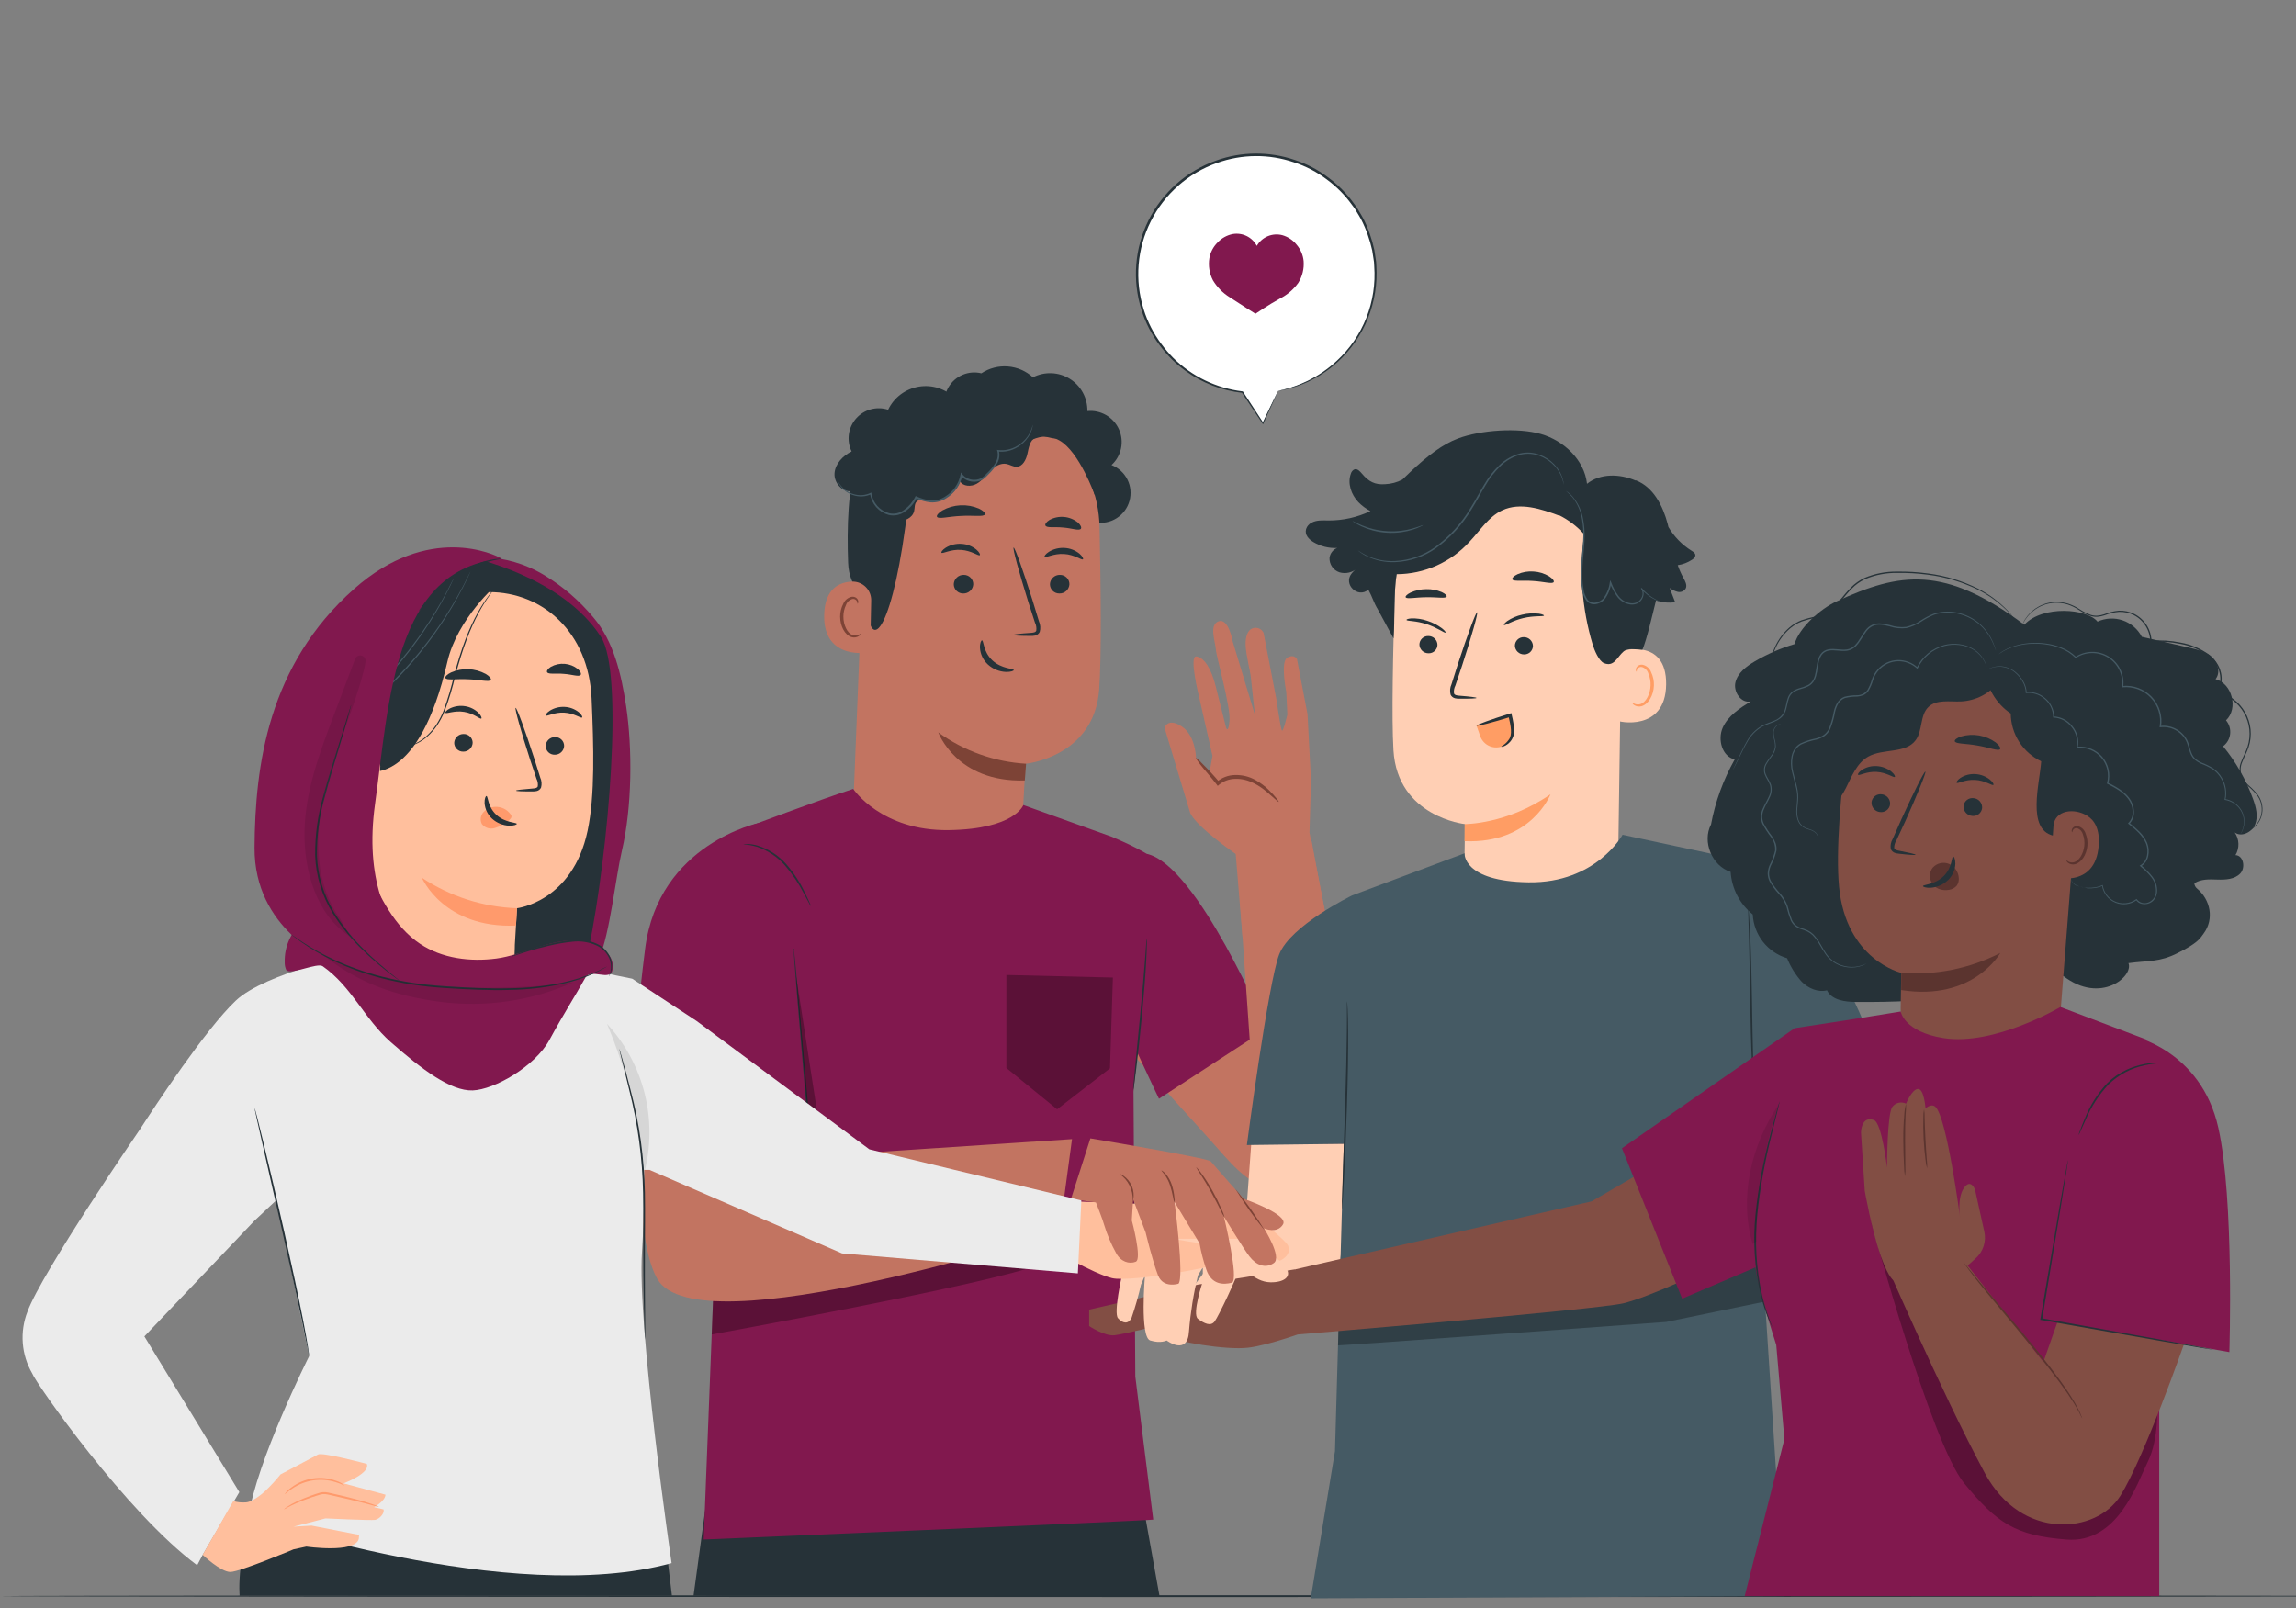 <svg width="504" height="353" viewBox="0 0 504 353" fill="none" xmlns="http://www.w3.org/2000/svg">
<rect x="0" y="0" width="504" height="353" fill="#808080" stroke="none"/>
<g clip-path="url(#clip0_273_4667)">
<path d="M526.856 350.407C526.856 350.517 408.88 350.606 263.382 350.606C117.834 350.606 -0.117 350.517 -0.117 350.407C-0.117 350.297 117.834 350.208 263.382 350.208C408.88 350.208 526.856 350.297 526.856 350.407Z" fill="#263238"/>
<path d="M280.554 85.823C287.06 84.624 292.87 81.016 296.823 75.722C300.775 70.427 302.576 63.838 301.865 57.274C301.154 50.71 297.984 44.657 292.99 40.327C287.996 35.998 281.547 33.711 274.935 33.927C268.324 34.142 262.038 36.844 257.337 41.49C252.637 46.135 249.87 52.382 249.59 58.978C249.31 65.575 251.538 72.033 255.828 77.058C260.118 82.084 266.153 85.306 272.723 86.079L277.233 92.906L280.554 85.823Z" fill="white"/>
<path d="M280.554 85.823C280.554 85.823 280.493 85.996 280.356 86.309C280.207 86.645 280.003 87.103 279.741 87.69C279.181 88.917 278.375 90.683 277.338 92.955L277.251 93.144L277.135 92.97C275.886 91.103 274.352 88.808 272.586 86.168L272.703 86.24C268.192 85.735 263.89 84.07 260.219 81.406C259.162 80.641 258.163 79.798 257.231 78.886C256.269 77.914 255.375 76.876 254.557 75.781C252.795 73.452 251.447 70.838 250.573 68.053C248.51 61.526 249.068 54.455 252.129 48.332C255.191 42.208 260.517 37.511 266.983 35.232C272.555 33.239 278.641 33.199 284.239 35.119C286.894 35.986 289.383 37.295 291.602 38.989C293.752 40.579 295.638 42.495 297.193 44.668L297.773 45.45C297.95 45.721 298.107 46.003 298.274 46.278C298.596 46.834 298.948 47.37 299.237 47.933C299.805 49.048 300.295 50.201 300.704 51.383C301.107 52.529 301.436 53.699 301.689 54.887C301.793 55.475 301.867 56.064 301.956 56.645L302.081 57.514L302.124 58.384C302.374 62.3 301.744 66.221 300.282 69.863C298.819 73.504 296.56 76.774 293.669 79.433C291.698 81.234 289.463 82.724 287.041 83.851C285.513 84.558 283.918 85.111 282.28 85.501C281.716 85.633 281.291 85.718 281.003 85.76C280.855 85.791 280.705 85.813 280.554 85.823C280.692 85.774 280.833 85.736 280.978 85.709C281.269 85.644 281.701 85.539 282.252 85.391C283.868 84.958 285.439 84.376 286.947 83.654C289.328 82.503 291.522 81.003 293.456 79.203C296.301 76.576 298.516 73.343 299.937 69.744C301.357 66.145 301.946 62.272 301.66 58.415L301.614 57.56L301.487 56.707C301.397 56.137 301.323 55.558 301.218 54.981C300.965 53.817 300.638 52.669 300.238 51.546C299.833 50.388 299.349 49.259 298.788 48.167C298.503 47.615 298.155 47.091 297.839 46.546C297.674 46.278 297.52 46.001 297.345 45.736L296.775 44.971C295.245 42.845 293.391 40.971 291.281 39.417C289.105 37.762 286.665 36.485 284.064 35.639C278.581 33.766 272.624 33.809 267.169 35.761C260.837 37.995 255.619 42.593 252.612 48.587C249.605 54.581 249.044 61.505 251.047 67.904C251.895 70.641 253.208 73.212 254.929 75.506C255.728 76.586 256.601 77.611 257.542 78.572C261.651 82.635 266.998 85.219 272.741 85.918L272.816 85.927L272.857 85.99C274.593 88.649 276.102 90.961 277.329 92.842L277.127 92.857C278.218 90.591 279.067 88.828 279.656 87.604C279.937 87.033 280.157 86.588 280.317 86.262C280.385 86.11 280.464 85.963 280.554 85.823Z" fill="#263238"/>
<path d="M286.162 57.309C286.036 55.995 285.508 54.75 284.649 53.745C283.847 52.728 282.745 51.988 281.499 51.629C280.435 51.35 279.309 51.429 278.295 51.853C277.28 52.276 276.434 53.022 275.886 53.974C275.392 53.036 274.612 52.279 273.659 51.812C272.706 51.346 271.629 51.194 270.583 51.38C269.312 51.636 268.154 52.284 267.271 53.233C266.333 54.165 265.705 55.362 265.472 56.662C265.202 58.324 265.476 60.028 266.251 61.522C267.162 63.042 268.424 64.323 269.932 65.256C272.371 66.861 275.586 68.878 275.586 68.878C275.586 68.878 278.454 66.914 281.016 65.512C282.595 64.705 283.957 63.531 284.989 62.09C285.884 60.664 286.295 58.987 286.162 57.309Z" fill="#81184E"/>
<path d="M152.242 350.315L156.531 318.819L248.085 314.461L254.531 350.407L152.242 350.315Z" fill="#263238"/>
<path d="M238.02 219.66L265.487 250.076C270.02 255.096 273.292 259.666 279.809 261.502C284.373 262.789 293.986 263.319 296.413 260.327C299.742 256.223 301.808 249.125 297.146 240.197C294.112 234.386 267.463 210.64 267.463 210.64L238.02 219.66Z" fill="#C27461"/>
<path d="M247.07 224.744C247.226 226.246 254.41 241.2 254.41 241.2L277.99 225.848C277.99 225.848 262.811 189.86 251.726 187.441L247.07 224.744Z" fill="#81184E"/>
<path d="M287.448 182.792L287.781 171.357L287.018 156.792L284.699 144.679C284.699 144.679 284.09 143.49 282.558 144.389C281.026 145.288 282.352 151.897 282.352 151.897L282.59 156.867C282.59 156.867 281.693 160.704 281.405 160.381C281.117 160.058 280.155 153.349 280.155 153.349L277.375 138.94C277.172 138.495 276.808 138.145 276.355 137.96C275.902 137.775 275.395 137.769 274.939 137.945C273.954 138.254 273.311 139.685 273.434 141.821C273.557 143.958 274.49 147.56 274.588 148.774C274.686 149.987 275.487 156.993 275.487 156.993L270.612 140.876C270.612 140.876 269.708 135.633 267.519 136.387C265.33 137.141 266.792 140.903 266.89 142.529C266.989 144.156 270.158 155.127 269.893 158.186C269.627 161.245 269.14 159.716 269.14 159.716C269.14 159.716 267.872 154.667 266.872 150.687C265.872 146.706 264.362 144.401 262.635 144.11C260.907 143.82 263.224 153.044 263.224 153.044L266.152 165.933L265.424 170.036L262.545 166.343C262.545 166.343 262.46 161.505 259.432 159.489C256.354 157.439 255.621 159.739 255.621 159.739L261.268 178.464C262.603 181.524 271.254 187.477 271.254 187.477L272.799 206.253L292.019 205.871L287.448 182.792Z" fill="#C27461"/>
<path d="M280.702 176.034C280.605 176.127 279.697 175.206 278.136 173.884C276.598 172.617 274.166 170.846 271.104 170.984C269.837 171.003 268.613 171.447 267.629 172.245L267.308 172.523L267.029 172.156C265.797 170.534 264.474 169.119 263.688 168.099C262.861 167.083 262.453 166.398 262.544 166.343C263.091 166.771 263.597 167.251 264.052 167.776C265.336 169.035 266.555 170.358 267.705 171.739L267.105 171.65C268.208 170.699 269.611 170.163 271.068 170.137C272.635 170.084 274.186 170.457 275.557 171.216C276.646 171.818 277.649 172.566 278.537 173.438C280.035 174.911 280.775 175.966 280.702 176.034Z" fill="#7D4336"/>
<path d="M275.719 248.167L271.645 189.742L287.919 184.65L299.734 248.167H275.719Z" fill="#C27461"/>
<path d="M240.466 114.682C242.074 114.959 243.728 114.632 245.107 113.762C246.486 112.892 247.493 111.542 247.931 109.974C248.37 108.405 248.21 106.73 247.481 105.273C246.753 103.816 245.508 102.681 243.989 102.088C245.052 101.119 245.782 99.842 246.076 98.436C246.37 97.03 246.213 95.567 245.627 94.255C245.041 92.943 244.056 91.849 242.812 91.128C241.567 90.406 240.127 90.094 238.695 90.236C238.718 88.822 238.373 87.426 237.694 86.185C237.016 84.943 236.026 83.898 234.822 83.153C233.618 82.407 232.241 81.985 230.825 81.929C229.408 81.872 228.002 82.183 226.742 82.832C225.225 81.445 223.287 80.606 221.236 80.446C219.186 80.286 217.14 80.816 215.426 81.95C214.063 81.616 212.628 81.728 211.333 82.269C210.039 82.809 208.952 83.751 208.233 84.954C207.514 86.157 207.202 87.559 207.341 88.953C207.48 90.346 208.064 91.659 209.006 92.697" fill="#263238"/>
<path d="M241.29 151.307C241.805 144.097 241.656 129.164 241.364 115.653C241.212 108.649 238.423 101.959 233.552 96.914C228.681 91.869 222.086 88.84 215.078 88.428L213.634 88.342C198.009 88.334 189.272 101.572 189.696 117.161L187.293 177.196L196.729 185.702C198.738 187.513 201.134 188.843 203.735 189.591C206.336 190.34 209.074 190.486 211.74 190.02C214.406 189.554 216.931 188.487 219.123 186.902C221.314 185.316 223.114 183.252 224.387 180.868L225.115 167.674C225.115 167.674 240.222 166.233 241.29 151.307Z" fill="#C27461"/>
<path d="M225.237 167.66C218.285 167.255 211.596 164.866 205.965 160.778C205.965 160.778 209.942 171.799 224.956 171.333L225.237 167.66Z" fill="#7D4336"/>
<path d="M234.75 128.257C234.723 128.813 234.478 129.337 234.07 129.716C233.661 130.095 233.12 130.3 232.562 130.287C232.289 130.293 232.017 130.244 231.763 130.143C231.51 130.043 231.278 129.892 231.084 129.701C230.889 129.509 230.735 129.281 230.63 129.029C230.525 128.778 230.471 128.508 230.473 128.235C230.5 127.679 230.744 127.155 231.152 126.776C231.56 126.396 232.101 126.19 232.658 126.202C232.932 126.197 233.204 126.246 233.458 126.347C233.712 126.448 233.943 126.598 234.138 126.79C234.333 126.981 234.488 127.209 234.593 127.461C234.698 127.713 234.751 127.984 234.75 128.257Z" fill="#263238"/>
<path d="M237.718 122.776C237.436 123.038 235.888 121.747 233.588 121.618C231.292 121.456 229.534 122.537 229.301 122.242C229.186 122.11 229.486 121.623 230.252 121.133C231.288 120.503 232.493 120.208 233.704 120.289C234.9 120.355 236.045 120.8 236.971 121.558C237.646 122.142 237.856 122.659 237.718 122.776Z" fill="#263238"/>
<path d="M213.641 128.257C213.613 128.813 213.369 129.337 212.961 129.716C212.552 130.095 212.011 130.3 211.453 130.287C211.18 130.293 210.908 130.244 210.654 130.143C210.4 130.042 210.169 129.892 209.974 129.701C209.78 129.509 209.625 129.281 209.52 129.029C209.415 128.777 209.362 128.507 209.363 128.234C209.391 127.678 209.635 127.155 210.043 126.775C210.451 126.396 210.992 126.19 211.55 126.203C211.823 126.197 212.095 126.246 212.349 126.347C212.603 126.448 212.834 126.598 213.029 126.79C213.224 126.981 213.379 127.209 213.484 127.461C213.589 127.713 213.642 127.984 213.641 128.257Z" fill="#263238"/>
<path d="M215.078 121.873C214.796 122.136 213.246 120.845 210.947 120.716C208.652 120.554 206.894 121.635 206.661 121.339C206.546 121.207 206.842 120.721 207.612 120.231C208.648 119.601 209.853 119.306 211.064 119.387C212.26 119.453 213.404 119.898 214.331 120.656C215.004 121.239 215.215 121.756 215.078 121.873Z" fill="#263238"/>
<path d="M222.422 139.388C222.419 139.256 223.863 139.094 226.197 138.935C226.788 138.909 227.351 138.825 227.473 138.431C227.559 137.828 227.458 137.214 227.184 136.67C226.716 135.22 226.224 133.698 225.711 132.105C223.674 125.608 222.238 120.281 222.5 120.201C222.763 120.122 224.627 125.322 226.663 131.819C227.151 133.42 227.617 134.949 228.062 136.407C228.389 137.136 228.449 137.956 228.23 138.725C228.133 138.927 227.991 139.104 227.815 139.242C227.639 139.381 227.433 139.478 227.214 139.525C226.884 139.594 226.546 139.621 226.209 139.605C223.87 139.593 222.423 139.518 222.422 139.388Z" fill="#263238"/>
<path d="M215.563 140.577C215.938 140.577 215.796 143.069 217.828 144.963C219.857 146.863 222.534 146.74 222.533 147.089C222.559 147.247 221.912 147.538 220.787 147.503C219.323 147.437 217.929 146.858 216.851 145.869C215.817 144.917 215.193 143.602 215.112 142.2C215.078 141.153 215.393 140.552 215.563 140.577Z" fill="#263238"/>
<path d="M216.205 112.913C215.941 113.523 213.662 113.093 210.945 113.258C208.224 113.37 206.001 114.03 205.676 113.449C205.533 113.172 205.946 112.607 206.862 112.055C208.08 111.383 209.436 110.998 210.825 110.927C212.215 110.856 213.603 111.102 214.883 111.646C215.85 112.103 216.32 112.623 216.205 112.913Z" fill="#263238"/>
<path d="M237.26 116.083C236.825 116.581 235.273 115.946 233.369 115.809C231.47 115.605 229.829 115.952 229.491 115.385C229.343 115.11 229.628 114.603 230.362 114.151C231.344 113.615 232.464 113.383 233.578 113.483C234.693 113.583 235.753 114.012 236.623 114.714C237.264 115.289 237.454 115.84 237.26 116.083Z" fill="#263238"/>
<path d="M240.329 108.722C240.329 108.722 236.934 99.136 232.543 96.687C227.228 93.722 224.518 99.577 219.39 97.816C214.262 96.054 209.188 93.211 203.622 96.92C197.529 100.98 200.079 104.23 199.327 110.836C196.279 137.62 190.913 144.929 190.262 132.19C190.191 130.795 186.4 129.465 186.175 123.573C185.883 115.933 186.135 106.692 188.153 101.401C189.853 96.941 192.635 93.954 197.494 90.767C205.166 85.736 215.267 86.213 222.081 87.305C228.894 88.397 241.645 97.047 240.329 108.722Z" fill="#263238"/>
<path d="M191.238 131.84C191.252 131.291 191.154 130.744 190.951 130.234C190.747 129.723 190.442 129.259 190.053 128.87C189.665 128.48 189.201 128.173 188.69 127.968C188.18 127.763 187.632 127.663 187.082 127.675C184.275 127.775 181.075 129.174 180.92 134.942C180.643 145.172 190.992 143.339 191.018 143.046C191.035 142.847 191.16 136.122 191.238 131.84Z" fill="#C27461"/>
<path d="M188.894 139.137C188.85 139.103 188.711 139.257 188.406 139.387C187.976 139.557 187.498 139.554 187.07 139.379C185.998 138.953 185.133 137.212 185.133 135.367C185.131 134.489 185.325 133.622 185.702 132.829C185.806 132.512 185.987 132.225 186.227 131.993C186.467 131.761 186.761 131.591 187.082 131.497C187.288 131.448 187.506 131.473 187.696 131.568C187.886 131.662 188.037 131.82 188.122 132.014C188.252 132.304 188.182 132.506 188.235 132.525C188.263 132.552 188.46 132.359 188.389 131.935C188.339 131.68 188.202 131.45 188.003 131.283C187.727 131.063 187.374 130.959 187.023 130.996C186.599 131.068 186.202 131.247 185.868 131.516C185.534 131.784 185.274 132.134 185.114 132.532C184.654 133.406 184.415 134.379 184.418 135.367C184.428 137.43 185.433 139.388 186.904 139.855C187.177 139.942 187.466 139.967 187.75 139.928C188.034 139.889 188.305 139.786 188.544 139.628C188.869 139.384 188.929 139.157 188.894 139.137Z" fill="#7D4336"/>
<path d="M192.606 112.067C193.881 113.05 195.23 114.067 196.822 114.319C198.413 114.571 200.299 113.761 200.662 112.194C200.826 111.49 200.7 110.655 201.201 110.133C201.799 109.511 202.818 109.777 203.67 109.918C205.159 110.123 206.673 109.81 207.958 109.031C209.242 108.253 210.22 107.057 210.725 105.644C211.416 106.822 213.19 106.877 214.382 106.206C215.574 105.535 216.385 104.37 217.344 103.396C218.303 102.421 219.618 101.577 220.96 101.849C221.71 102 222.391 102.492 223.156 102.469C224.507 102.429 225.256 100.897 225.538 99.578C225.82 98.259 226.07 96.716 227.251 96.059C228.345 95.451 229.689 95.919 230.915 96.173C232.141 96.428 233.755 96.232 234.143 95.044C234.216 94.724 234.222 94.392 234.162 94.069C234.102 93.746 233.977 93.438 233.795 93.165C233.036 91.881 231.866 90.891 230.474 90.353C229.081 89.815 227.547 89.761 226.12 90.201C225.717 88.471 224.808 86.9 223.51 85.686C222.212 84.472 220.582 83.669 218.827 83.379C217.071 83.09 215.269 83.326 213.648 84.057C212.028 84.789 210.66 85.985 209.72 87.492C208.691 86.444 207.425 85.659 206.027 85.205C204.63 84.75 203.143 84.639 201.694 84.88C200.244 85.121 198.874 85.709 197.701 86.591C196.527 87.474 195.584 88.627 194.952 89.951C193.718 89.548 192.393 89.516 191.141 89.86C189.889 90.203 188.766 90.906 187.911 91.882C187.057 92.858 186.509 94.062 186.335 95.347C186.162 96.631 186.371 97.938 186.936 99.104C185.034 100.045 183.352 101.776 183.189 103.888C183.026 105.999 184.965 108.226 187.041 107.79C186.574 108.599 186.434 109.554 186.65 110.462C186.866 111.37 187.421 112.161 188.202 112.674C188.983 113.187 189.93 113.383 190.851 113.221C191.772 113.06 192.596 112.553 193.155 111.805" fill="#263238"/>
<path d="M226.709 93.25C226.716 93.313 226.711 93.376 226.695 93.437C226.675 93.558 226.656 93.744 226.598 93.978C226.42 94.662 226.129 95.312 225.739 95.902C225.121 96.837 224.295 97.617 223.327 98.183C222.049 98.956 220.551 99.288 219.065 99.129L219.252 98.913C219.506 99.861 219.372 100.871 218.88 101.72C218.368 102.611 217.728 103.422 216.981 104.129C216.617 104.54 216.21 104.91 215.766 105.233C215.264 105.534 214.695 105.708 214.109 105.739C213.501 105.79 212.888 105.692 212.326 105.453C211.764 105.214 211.27 104.841 210.885 104.367L211.274 104.28C211.07 105.333 210.647 106.332 210.033 107.211C209.418 108.091 208.625 108.833 207.706 109.388C206.692 110.05 205.49 110.366 204.281 110.289C203.147 110.168 202.042 109.857 201.013 109.369L201.293 109.265C200.689 110.47 199.793 111.504 198.685 112.274C198.176 112.662 197.587 112.931 196.96 113.063C196.333 113.194 195.685 113.184 195.063 113.033C194.002 112.739 193.05 112.141 192.325 111.313C191.6 110.486 191.134 109.465 190.983 108.376L191.209 108.497C190.098 109.006 188.844 109.115 187.662 108.806C186.779 108.588 185.961 108.165 185.274 107.57C184.845 107.196 184.483 106.751 184.205 106.255C184.107 106.084 184.03 105.901 183.977 105.711C184.337 106.368 184.815 106.953 185.386 107.438C186.067 107.988 186.865 108.373 187.72 108.564C188.843 108.834 190.026 108.711 191.07 108.216L191.268 108.119L191.295 108.338C191.452 109.354 191.9 110.303 192.586 111.07C193.273 111.837 194.167 112.388 195.161 112.658C195.729 112.79 196.319 112.793 196.888 112.668C197.458 112.542 197.991 112.291 198.451 111.932C199.493 111.197 200.335 110.216 200.903 109.075L200.995 108.891L201.184 108.971C202.17 109.435 203.226 109.732 204.31 109.848C205.428 109.917 206.538 109.622 207.474 109.008C208.341 108.484 209.089 107.786 209.67 106.957C210.251 106.128 210.652 105.188 210.847 104.195L210.939 103.716L211.236 104.109C211.577 104.526 212.014 104.854 212.51 105.064C213.006 105.275 213.546 105.363 214.083 105.319C214.601 105.295 215.105 105.146 215.551 104.883C215.968 104.579 216.351 104.232 216.696 103.848C217.421 103.174 218.046 102.398 218.55 101.546C219.007 100.783 219.141 99.87 218.923 99.007L218.854 98.759L219.11 98.791C220.526 98.958 221.958 98.661 223.191 97.947C224.138 97.416 224.954 96.681 225.58 95.795C226.104 95.02 226.486 94.158 226.709 93.25Z" fill="#455A64"/>
<path d="M248.816 239.643L249.897 228.761L253.655 188.874C251.724 186.844 243.946 183.656 243.946 183.656L224.633 176.728C224.633 176.728 222.783 182.018 208.276 182.233C193.438 182.452 187.29 173.188 187.29 173.188C179.875 175.569 163.687 181.703 163.687 181.703L158.164 233.595L157.884 250.726L154.469 337.97C154.469 337.97 251.694 333.849 253.151 333.599L249.214 302.182L248.816 239.643Z" fill="#81184E"/>
<path opacity="0.3" d="M220.914 214.033V234.451L232.047 243.516L243.652 234.53L244.29 214.6L220.914 214.033Z" fill="black"/>
<path opacity="0.3" d="M156.514 285.696L156.23 292.948C156.23 292.948 217.648 281.838 228.382 277.523C241.627 272.197 248.736 267.679 248.736 267.679L248.958 262.146L156.514 285.696Z" fill="black"/>
<path d="M160.782 186.066C160.782 186.066 146.933 188.272 144.081 205.894C142.241 217.256 136.676 267.3 144.287 280.747C153.093 296.306 232.604 270.205 232.604 270.205L235.32 250.067L174.049 254.112L166.356 211.671L160.782 186.066Z" fill="#C27461"/>
<path d="M138.574 245.246H177.404L166.781 180.61C166.781 180.61 144.524 185.11 141.61 208.315C138.671 231.727 138.574 245.246 138.574 245.246Z" fill="#81184E"/>
<path d="M143.457 245.246C143.514 245.231 143.572 245.224 143.631 245.226C143.769 245.221 143.936 245.214 144.14 245.207L146.103 245.17C147.844 245.155 150.305 245.134 153.341 245.108C159.495 245.092 167.967 245.071 177.404 245.047L177.205 245.263C177.162 244.76 177.115 244.22 177.069 243.676C176.254 233.928 175.516 225.105 174.978 218.678C174.732 215.504 174.532 212.924 174.391 211.099C174.332 210.23 174.285 209.542 174.251 209.037C174.24 208.821 174.232 208.644 174.225 208.499C174.202 208.496 174.181 208.485 174.166 208.468C174.152 208.45 174.144 208.428 174.144 208.405C174.145 208.382 174.154 208.361 174.17 208.344C174.185 208.327 174.207 208.317 174.229 208.315C174.252 208.313 174.275 208.32 174.293 208.334C174.311 208.347 174.324 208.367 174.328 208.39C174.333 208.412 174.329 208.435 174.317 208.455C174.305 208.474 174.287 208.489 174.265 208.496L174.331 209.03C174.383 209.533 174.455 210.218 174.545 211.086C174.717 212.908 174.96 215.485 175.259 218.654C175.827 225.079 176.605 233.898 177.466 243.642C177.513 244.186 177.559 244.726 177.602 245.229L177.621 245.445L177.404 245.444C167.967 245.421 159.495 245.399 153.341 245.383C150.305 245.357 147.844 245.336 146.103 245.321L144.14 245.285L143.631 245.266C143.572 245.268 143.514 245.261 143.457 245.246Z" fill="#263238"/>
<path d="M251.728 205.979C251.769 206.418 251.775 206.859 251.746 207.299C251.738 208.149 251.683 209.376 251.61 210.893C251.451 213.925 251.134 218.108 250.696 222.719C250.261 227.331 249.798 231.499 249.431 234.512C249.247 236.019 249.089 237.237 248.968 238.077C248.927 238.516 248.851 238.951 248.74 239.378C248.731 238.937 248.756 238.496 248.814 238.06C248.9 237.149 249.013 235.942 249.15 234.482C249.451 231.399 249.854 227.259 250.3 222.681C250.736 218.074 251.098 213.899 251.328 210.875C251.435 209.412 251.524 208.204 251.591 207.292C251.602 206.851 251.648 206.412 251.728 205.979Z" fill="#263238"/>
<path d="M178.008 198.939C177.833 198.718 177.687 198.476 177.571 198.219C177.275 197.667 176.915 196.996 176.491 196.205C175.353 193.978 173.954 191.893 172.322 189.996C170.67 188.123 168.558 186.71 166.194 185.896C165.198 185.613 164.179 185.421 163.148 185.324C163.426 185.264 163.71 185.246 163.993 185.27C164.766 185.292 165.533 185.412 166.275 185.626C168.729 186.382 170.925 187.802 172.617 189.728C174.276 191.647 175.664 193.782 176.741 196.076C177.17 196.944 177.494 197.656 177.71 198.151C177.842 198.401 177.942 198.665 178.008 198.939Z" fill="#263238"/>
<path opacity="0.3" d="M172.971 248.167C172.902 247.785 179.687 246.135 179.687 246.135L174.722 214.032L177.405 245.246H172.441L172.971 248.167Z" fill="black"/>
<path d="M274.667 251.071L273.468 267.569L267.977 274.468L254.539 292.265L270.815 293.324C270.815 293.324 289.906 288.588 292.715 282.72C295.525 276.853 295.689 251.071 295.689 251.071H274.667Z" fill="#FFCFB4"/>
<path d="M355.098 196.129L356.015 131.953C356.605 116.683 348.998 103.469 333.687 103.303L332.271 103.37C325.403 103.694 318.908 106.585 314.078 111.471C309.249 116.356 306.44 122.876 306.209 129.735C305.77 142.977 305.456 157.617 305.881 164.69C306.759 179.327 321.545 180.909 321.545 180.909C321.569 181.358 321.527 185.002 321.465 189.371L321.488 196.641L355.098 196.129Z" fill="#FFCFB4"/>
<path d="M321.508 180.908C321.508 180.908 330.784 181.011 340.346 174.365C340.346 174.365 336.195 185.283 321.488 184.658L321.508 180.908Z" fill="#FF9D64"/>
<path d="M330.172 137.224C330.494 137.318 331.974 136.246 334.363 135.692C336.743 135.119 338.692 135.381 338.904 135.161C339.01 135.06 338.646 134.84 337.794 134.715C336.559 134.569 335.308 134.647 334.101 134.944C332.927 135.2 331.813 135.681 330.824 136.361C330.18 136.841 330.016 137.185 330.172 137.224Z" fill="#263238"/>
<path d="M332.535 141.753C332.555 142.269 332.776 142.757 333.15 143.113C333.525 143.469 334.024 143.664 334.542 143.659C334.795 143.666 335.047 143.624 335.283 143.533C335.52 143.442 335.736 143.305 335.918 143.13C336.101 142.955 336.246 142.745 336.346 142.512C336.446 142.28 336.498 142.03 336.5 141.777C336.48 141.262 336.26 140.774 335.886 140.418C335.511 140.062 335.012 139.866 334.495 139.871C334.242 139.863 333.989 139.906 333.753 139.996C333.516 140.087 333.3 140.224 333.118 140.4C332.935 140.575 332.789 140.785 332.689 141.018C332.589 141.25 332.537 141.5 332.535 141.753Z" fill="#263238"/>
<path d="M324.109 153.211C324.114 153.083 322.7 152.908 320.415 152.726C319.836 152.694 319.286 152.605 319.17 152.218C319.093 151.626 319.199 151.026 319.473 150.496C319.949 149.08 320.447 147.594 320.968 146.039C323.037 139.696 324.505 134.492 324.248 134.411C323.991 134.33 322.106 139.405 320.038 145.748C319.542 147.312 319.068 148.805 318.616 150.228C318.287 150.939 318.22 151.742 318.425 152.498C318.518 152.696 318.655 152.871 318.826 153.009C318.997 153.147 319.197 153.244 319.412 153.293C319.735 153.364 320.066 153.394 320.396 153.382C322.688 153.397 324.106 153.34 324.109 153.211Z" fill="#263238"/>
<path d="M331.963 127.172C332.186 127.721 334.159 127.362 336.507 127.542C338.858 127.673 340.773 128.289 341.059 127.773C341.186 127.527 340.833 127.018 340.046 126.513C339.01 125.889 337.837 125.528 336.63 125.46C335.427 125.367 334.221 125.572 333.116 126.055C332.277 126.452 331.866 126.911 331.963 127.172Z" fill="#263238"/>
<path d="M308.561 131.115C308.807 131.564 310.733 131.122 313.053 131.109C315.375 131.055 317.29 131.442 317.547 130.985C317.66 130.768 317.288 130.361 316.489 129.989C315.411 129.527 314.246 129.305 313.073 129.337C311.889 129.342 310.72 129.598 309.643 130.088C308.835 130.483 308.453 130.901 308.561 131.115Z" fill="#263238"/>
<path d="M355.321 143.059C355.582 142.94 365.848 139.706 365.737 150.233C365.625 160.76 355.059 158.476 355.044 158.174C355.028 157.872 355.321 143.059 355.321 143.059Z" fill="#FFCFB4"/>
<path d="M358.307 154.22C358.354 154.187 358.49 154.35 358.798 154.496C359.233 154.687 359.726 154.702 360.172 154.539C361.29 154.142 362.247 152.386 362.319 150.49C362.355 149.588 362.189 148.689 361.832 147.859C361.737 147.529 361.563 147.227 361.324 146.98C361.086 146.732 360.791 146.546 360.465 146.437C360.254 146.379 360.03 146.396 359.831 146.486C359.632 146.576 359.471 146.732 359.375 146.928C359.23 147.22 359.296 147.431 359.239 147.449C359.209 147.475 359.014 147.27 359.104 146.836C359.166 146.576 359.315 146.345 359.526 146.181C359.819 145.966 360.185 145.873 360.545 145.924C360.977 146.014 361.379 146.213 361.712 146.503C362.045 146.792 362.298 147.162 362.447 147.576C362.887 148.493 363.095 149.502 363.054 150.517C362.963 152.638 361.854 154.611 360.325 155.035C360.041 155.114 359.743 155.128 359.452 155.077C359.162 155.026 358.887 154.91 358.647 154.738C358.323 154.475 358.27 154.239 358.307 154.22Z" fill="#FF9D64"/>
<path d="M308.761 136.126C308.99 136.365 310.8 136.248 313.13 137.012C315.462 137.757 317.004 138.958 317.296 138.887C317.438 138.86 317.236 138.497 316.568 137.963C315.577 137.216 314.465 136.645 313.281 136.275C312.148 135.886 310.952 135.711 309.754 135.759C308.96 135.82 308.647 136.015 308.761 136.126Z" fill="#263238"/>
<path d="M311.574 141.508C311.594 142.024 311.815 142.512 312.189 142.868C312.564 143.223 313.064 143.419 313.581 143.413C313.834 143.421 314.086 143.379 314.323 143.288C314.559 143.197 314.775 143.06 314.957 142.885C315.14 142.709 315.285 142.499 315.385 142.267C315.485 142.035 315.537 141.785 315.539 141.532C315.52 141.017 315.299 140.529 314.925 140.173C314.55 139.817 314.052 139.621 313.534 139.626C313.281 139.618 313.029 139.66 312.792 139.751C312.556 139.842 312.34 139.979 312.157 140.154C311.974 140.33 311.829 140.54 311.728 140.772C311.628 141.005 311.576 141.255 311.574 141.508Z" fill="#263238"/>
<path d="M286.713 116.121C286.906 115.539 287.318 115.053 287.862 114.768C289.025 114.122 290.342 114.245 291.618 114.257C294.806 114.274 297.955 113.569 300.83 112.195C299.851 111.687 298.959 111.028 298.186 110.241C296.611 108.591 295.744 106.102 296.539 103.965C296.593 103.757 296.694 103.565 296.834 103.403C296.974 103.241 297.15 103.113 297.348 103.03C298.003 102.848 298.556 103.499 298.996 104.016C300.443 105.715 301.801 106.463 304.029 106.295C305.367 106.246 306.677 105.896 307.86 105.269C307.905 105.226 307.945 105.177 307.989 105.133C308.523 104.611 309.044 104.112 309.557 103.63L309.56 103.625L309.559 103.628C313.417 99.998 316.719 97.5 320.085 96.246C325.019 94.407 333.206 93.82 338.265 95.282C343.323 96.745 347.791 100.984 348.366 106.208C351.283 103.871 355.57 104 359.012 105.484L359.101 105.448C362.939 106.924 365.035 111.064 366.078 115.035C366.135 115.253 366.184 115.472 366.237 115.691C367.487 117.81 369.231 119.598 371.32 120.904C371.689 121.131 372.111 121.408 372.146 121.839C372.18 122.267 371.811 122.611 371.455 122.851C370.503 123.488 369.421 123.905 368.287 124.072C368.612 125.022 369.018 125.941 369.502 126.821C369.92 127.571 370.417 128.469 370.016 129.228C369.833 129.507 369.57 129.724 369.261 129.849C368.952 129.974 368.612 130.002 368.287 129.928C367.639 129.768 367.032 129.475 366.504 129.068C366.91 130.111 367.316 131.154 367.722 132.198C366.308 132.397 364.868 132.265 363.515 131.81C362.598 135.476 361.548 140.157 360.533 142.631C358.914 142.585 357.391 142.168 356.37 143.038C354.982 144.221 354.317 146.496 352.085 145.57C350.949 145.098 349.963 142.669 349.609 141.493C347.258 133.655 346.624 125.405 347.75 117.301C346.184 115.549 344.294 114.114 342.185 113.074L342.355 113.234C338.301 111.713 333.71 110.2 329.78 112.018C326.732 113.428 324.883 116.5 322.569 118.931C320.545 121.161 318.077 122.947 315.323 124.172C312.569 125.398 309.589 126.038 306.573 126.051C305.887 130.444 306.218 136.046 305.897 140.153L302.257 133.424L302.253 133.457C301.982 132.968 301.759 132.476 301.545 131.983L301.471 131.833L301.471 131.815C301.146 131.007 300.779 130.216 300.372 129.446L300.331 129.48C298.049 131.389 294.835 128.3 296.657 125.948C297.018 125.48 297.449 125.07 297.934 124.731C297.416 125.205 296.785 125.538 296.1 125.697C295.416 125.855 294.702 125.835 294.028 125.637C293.362 125.415 292.787 124.98 292.393 124.4C291.999 123.819 291.808 123.125 291.849 122.425C291.916 121.954 292.106 121.509 292.4 121.134C292.694 120.76 293.082 120.469 293.524 120.291C291.705 120.388 289.898 119.942 288.333 119.01C287.317 118.397 286.331 117.406 286.713 116.121Z" fill="#263238"/>
<path d="M343.719 107.769C344.232 108.189 344.712 108.65 345.153 109.146C346.274 110.571 347.006 112.262 347.277 114.054C347.496 115.282 347.589 116.53 347.556 117.777C347.528 119.122 347.383 120.56 347.241 122.076C347.064 123.666 346.986 125.265 347.009 126.865C347.033 127.715 347.122 128.563 347.275 129.4C347.38 130.296 347.714 131.149 348.245 131.878C348.493 132.169 348.811 132.39 349.17 132.521C349.53 132.651 349.916 132.687 350.293 132.624C351.016 132.509 351.68 132.157 352.179 131.623C353 130.552 353.52 129.282 353.684 127.944L353.376 127.973C353.79 129.085 354.364 130.132 355.079 131.079C355.772 131.959 356.778 132.54 357.888 132.699C358.404 132.766 358.929 132.688 359.404 132.474C359.846 132.26 360.212 131.917 360.455 131.492C360.684 131.101 360.803 130.657 360.799 130.204C360.79 129.782 360.634 129.376 360.358 129.056L360.199 129.19C361.045 130.209 362.096 131.039 363.284 131.625C363.597 131.779 363.919 131.913 364.249 132.028C364.361 132.072 364.477 132.104 364.596 132.123C364.492 132.062 364.383 132.012 364.269 131.974C364.054 131.879 363.733 131.741 363.335 131.526C362.188 130.91 361.177 130.072 360.361 129.059L360.202 129.194C360.434 129.507 360.563 129.884 360.571 130.274C360.578 130.663 360.464 131.045 360.244 131.367C360.021 131.745 359.69 132.048 359.294 132.236C358.862 132.424 358.387 132.489 357.92 132.424C356.886 132.263 355.954 131.712 355.314 130.886C354.625 129.956 354.073 128.933 353.675 127.847L353.477 127.373L353.367 127.876C353.207 129.154 352.712 130.366 351.933 131.392C351.485 131.868 350.892 132.183 350.246 132.287C349.925 132.342 349.596 132.313 349.291 132.202C348.985 132.091 348.714 131.903 348.504 131.655C348.015 130.97 347.707 130.173 347.609 129.337C347.458 128.517 347.37 127.687 347.344 126.853C347.318 125.267 347.388 123.682 347.555 122.104C347.688 120.589 347.823 119.144 347.84 117.781C347.862 116.516 347.753 115.252 347.514 114.009C347.217 112.187 346.437 110.479 345.254 109.06C344.82 108.546 344.3 108.109 343.719 107.769Z" fill="#455A64"/>
<path d="M298.071 120.835C298.067 120.84 298.106 120.874 298.186 120.938C298.282 121.013 298.4 121.103 298.544 121.213C298.737 121.366 298.941 121.504 299.154 121.626C299.437 121.808 299.73 121.972 300.033 122.116C301.973 123.054 304.117 123.496 306.271 123.401C309.475 123.271 312.572 122.218 315.189 120.369C318.347 118.081 321.006 115.176 323.002 111.83C324.112 110.088 325.026 108.296 326.025 106.646C326.939 105.037 328.079 103.567 329.41 102.281C330.61 101.12 332.083 100.279 333.694 99.833C334.422 99.65 335.175 99.583 335.924 99.633C336.617 99.691 337.298 99.84 337.951 100.075C339.946 100.815 341.589 102.275 342.555 104.168C342.872 104.875 343.107 105.616 343.254 106.377C343.26 106.326 343.257 106.274 343.246 106.224C343.231 106.102 343.212 105.955 343.189 105.775C343.084 105.202 342.912 104.643 342.675 104.111C342.277 103.275 341.742 102.512 341.092 101.852C340.23 100.972 339.187 100.289 338.036 99.849C337.363 99.597 336.66 99.436 335.945 99.371C335.167 99.31 334.384 99.373 333.625 99.558C331.962 100.003 330.439 100.86 329.197 102.049C327.836 103.35 326.672 104.839 325.739 106.473C324.727 108.135 323.812 109.922 322.712 111.648C320.74 114.955 318.12 117.833 315.01 120.109C312.446 121.939 309.41 122.998 306.262 123.159C304.141 123.273 302.024 122.875 300.091 121.997C299.396 121.648 298.722 121.26 298.071 120.835Z" fill="#455A64"/>
<path d="M296.895 114.381C297.048 114.531 297.221 114.658 297.41 114.76C297.9 115.074 298.413 115.351 298.945 115.587C299.732 115.946 300.549 116.237 301.386 116.456C303.444 116.996 305.59 117.119 307.697 116.819C308.554 116.696 309.399 116.5 310.222 116.234C310.778 116.06 311.319 115.844 311.841 115.588C312.04 115.509 312.227 115.402 312.397 115.271C312.37 115.213 311.551 115.607 310.152 116.003C309.333 116.232 308.499 116.4 307.655 116.506C305.587 116.766 303.488 116.645 301.463 116.151C300.637 115.949 299.828 115.686 299.041 115.365C297.697 114.812 296.928 114.326 296.895 114.381Z" fill="#455A64"/>
<path d="M331.483 157.019C331.483 157.019 326.145 158.569 324.121 159.304L324.931 161.622C325.103 162.104 325.372 162.545 325.723 162.917C326.074 163.29 326.498 163.586 326.97 163.786C327.441 163.987 327.948 164.088 328.461 164.084C328.973 164.079 329.479 163.969 329.946 163.759C330.42 163.536 330.84 163.214 331.178 162.815C331.779 162.086 332.082 161.157 332.025 160.214C331.928 159.136 331.746 158.068 331.483 157.019Z" fill="#FF9D64"/>
<path d="M324.118 159.304C324.047 159.115 327.279 157.939 331.376 156.662L331.761 156.543L331.844 156.945C331.856 157 331.868 157.058 331.88 157.117C332.136 158.127 332.297 159.158 332.363 160.197C332.433 161.108 332.156 162.012 331.587 162.727C330.582 163.924 329.533 163.992 329.545 163.921C329.483 163.803 330.402 163.536 331.163 162.418C332.048 161.322 331.644 159.386 331.152 157.269C331.139 157.209 331.127 157.148 331.115 157.092L331.584 157.375C327.515 158.634 324.19 159.494 324.118 159.304Z" fill="#263238"/>
<path d="M287.725 350.889L391.649 350.407L385.916 262.187L385.486 235.887L379.397 188.225L356.172 183.255C356.172 183.255 350.363 193.913 335.524 193.693C321.018 193.479 321.484 187.321 321.484 187.321L296.81 196.567C296.81 196.567 283.285 203.135 280.804 209.503C278.388 215.702 273.707 251.367 273.707 251.367L294.984 251.104L293.045 318.581L287.725 350.889Z" fill="#455A64"/>
<path d="M295.691 219.812C295.727 219.964 295.746 220.119 295.746 220.275C295.767 220.623 295.793 221.064 295.825 221.608C295.879 222.767 295.927 224.444 295.934 226.517C295.963 230.663 295.87 236.388 295.674 242.707C295.479 249.029 295.224 254.749 295.013 258.887C294.896 260.917 294.801 262.577 294.732 263.786C294.692 264.329 294.659 264.77 294.633 265.117C294.63 265.273 294.609 265.429 294.571 265.58C294.547 265.426 294.541 265.269 294.553 265.113C294.559 264.766 294.567 264.324 294.577 263.779L294.731 258.875C294.872 254.688 295.064 248.991 295.276 242.695C295.471 236.378 295.609 230.657 295.652 226.516C295.681 224.446 295.676 222.77 295.67 221.613C295.668 221.068 295.667 220.626 295.666 220.279C295.657 220.123 295.665 219.966 295.691 219.812Z" fill="#263238"/>
<path d="M378.68 188.874C378.68 188.874 389.133 189.969 394.732 197.29C399.88 204.02 409.803 225.206 409.54 225.732C409.277 226.257 386.169 241.371 386.169 241.371L380.457 230.856L378.68 188.874Z" fill="#455A64"/>
<path d="M383.775 199.28C383.813 199.411 383.833 199.546 383.835 199.682C383.861 199.991 383.893 200.372 383.931 200.837C384.008 201.84 384.093 203.294 384.182 205.091C384.359 208.685 384.495 213.655 384.576 219.142C384.658 224.631 384.749 229.597 384.854 233.192C384.905 234.945 384.947 236.385 384.978 237.448C384.987 237.914 384.993 238.297 384.999 238.607C385.049 238.614 385.095 238.639 385.127 238.679C385.159 238.718 385.176 238.767 385.174 238.818C385.171 238.868 385.15 238.916 385.114 238.952C385.079 238.988 385.031 239.009 384.98 239.012C384.93 239.015 384.88 238.998 384.841 238.967C384.801 238.935 384.775 238.889 384.768 238.839C384.76 238.789 384.771 238.738 384.799 238.696C384.827 238.654 384.87 238.623 384.919 238.611C384.893 238.302 384.862 237.92 384.823 237.456C384.746 236.453 384.661 234.999 384.572 233.202C384.395 229.608 384.26 224.638 384.178 219.148C384.096 213.661 384.005 208.696 383.9 205.101C383.849 203.348 383.807 201.908 383.776 200.844C383.768 200.379 383.761 199.996 383.755 199.686C383.744 199.55 383.751 199.414 383.775 199.28Z" fill="#263238"/>
<path d="M239.082 291.101C239.082 291.101 242.525 293.406 244.69 293.118C246.855 292.829 253.927 291.101 253.927 291.101C253.927 291.101 254.072 291.727 255.948 293.142C257.824 294.558 269.227 296.431 273.99 295.854C278.753 295.278 286.836 292.253 286.836 292.253L284.409 278.635L262.959 282.01L239.082 287.5V291.101Z" fill="#824E44"/>
<path d="M246.278 280.009C246.278 280.009 244.402 288.22 245.412 289.372C246.422 290.525 247.695 290.813 248.416 289.228C249.228 286.861 249.912 284.451 250.464 282.01L251.33 280.009C251.33 280.009 250.175 293.55 252.484 294.27C254.794 294.99 256.093 294.27 256.093 294.27C256.093 294.27 260.711 297.727 261 292.253C261.331 288.127 261.986 284.033 262.959 280.009L264.031 278.228V281.306C264.031 281.306 261.599 288.508 262.959 289.516C264.32 290.525 265.763 291.245 266.629 290.093C267.495 288.94 271.518 280.501 272.41 277.547C272.41 277.547 275.115 281.448 278.89 281.499C281.849 281.538 283.57 280.269 282.362 278.425C281.154 276.581 278.176 275.043 278.176 275.043L274.279 265.957L264.753 263.732H253.928L246.278 280.009Z" fill="#FFCFB4"/>
<path d="M230.828 274.17C230.828 274.17 239.93 279.577 244.115 280.586C248.301 281.594 270.742 277.615 270.51 276.204C270.278 274.792 267.353 273.527 265.333 273.239C263.312 272.951 257.394 271.943 257.394 271.943H273.271L280.921 276.77C280.921 276.77 283.636 275.679 282.754 273.466C282.285 272.29 276.302 267.621 276.302 267.621L261.724 264.741L235.888 263.732L230.828 274.17Z" fill="#FFBF9D"/>
<path d="M239.352 249.904C239.352 249.904 265.188 254.225 265.765 254.945C266.343 255.666 272.982 263.156 272.982 263.156C272.982 263.156 282.936 266.573 281.642 268.774C280.349 270.975 277.456 269.638 277.456 269.638C277.456 269.638 281.498 275.976 279.621 277.272C277.745 278.569 275.724 277.705 274.281 275.832C272.838 273.959 268.652 267.045 268.652 267.045C268.652 267.045 272.116 281.162 270.384 281.594C268.652 282.026 265.91 282.17 264.755 278.569C264.133 276.735 263.651 274.857 263.312 272.951L257.827 263.876C257.827 263.876 259.992 280.448 258.693 281.813C258.693 281.813 255.373 282.89 254.219 280.009C253.064 277.128 251.476 270.544 251.476 270.544L248.734 263.3L248.445 267.91C248.445 267.91 250.754 276.408 249.311 276.984C247.868 277.561 245.991 276.992 244.981 275.043C243.901 273.099 243.03 271.045 242.383 268.918C242.099 267.792 240.567 263.957 240.567 263.957L235.082 263.237L239.352 249.904Z" fill="#C27461"/>
<path d="M271.156 260.954C273.547 263.881 275.728 266.973 277.685 270.205C275.294 267.278 273.112 264.187 271.156 260.954Z" fill="#7D4336"/>
<path d="M262.551 256.185C263.014 256.613 263.42 257.098 263.76 257.628C264.647 258.855 265.458 260.134 266.189 261.46C266.923 262.783 267.589 264.141 268.185 265.531C268.467 266.094 268.681 266.687 268.822 267.3C268.473 266.779 268.174 266.227 267.929 265.649C267.412 264.616 266.694 263.192 265.84 261.653C264.986 260.115 264.152 258.757 263.527 257.787C263.156 257.282 262.83 256.746 262.551 256.185Z" fill="#7D4336"/>
<path d="M254.949 256.951C254.976 256.913 255.375 257.133 255.862 257.672C256.48 258.386 256.947 259.218 257.234 260.116C257.519 261.002 257.708 261.917 257.796 262.843C257.873 263.222 257.881 263.613 257.82 263.995C257.659 263.644 257.557 263.27 257.517 262.886C257.35 261.993 257.129 261.11 256.856 260.244C256.577 259.388 256.168 258.581 255.644 257.849C255.235 257.292 254.909 257 254.949 256.951Z" fill="#7D4336"/>
<path d="M245.773 257.734C245.795 257.69 246.178 257.81 246.703 258.181C247.388 258.675 247.941 259.329 248.315 260.085C248.689 260.84 248.873 261.676 248.85 262.519C248.826 263.161 248.689 263.537 248.641 263.527C248.694 262.398 248.459 261.274 247.957 260.261C247.456 259.247 246.704 258.378 245.773 257.734Z" fill="#7D4336"/>
<path opacity="0.3" d="M293.715 295.347C295.558 295.333 365.737 290.204 365.737 290.204L390.493 285.094L384.378 257.742L293.91 286.796L293.715 295.347Z" fill="black"/>
<path d="M284.41 278.635L349.378 263.732C349.378 263.732 408.525 229.325 409.433 228.769C410.442 228.153 404.859 263.732 404.859 263.732C404.859 263.732 367.181 283.543 356.333 286.113C350.427 287.512 284.886 292.948 284.886 292.948L284.41 278.635Z" fill="#824E44"/>
<path d="M444.36 137.142C448.363 132.831 458.135 133.58 460.425 136.464C462.166 135.666 464.148 135.567 465.961 136.188C467.773 136.809 469.276 138.102 470.159 139.799C473.619 140.589 477.079 141.38 480.539 142.17C482.309 142.575 484.161 143.021 485.514 144.231C486.866 145.44 487.482 147.675 486.343 149.087C489.998 150.074 491.382 155.533 488.637 158.135C488.984 158.544 489.243 159.019 489.399 159.532C489.556 160.045 489.605 160.584 489.545 161.116C489.485 161.649 489.317 162.163 489.05 162.629C488.784 163.094 488.425 163.5 487.996 163.822C490.839 167.295 493.067 171.227 494.584 175.448C495.217 177.211 495.72 179.175 495.05 180.924C494.381 182.673 492.055 183.86 490.545 182.749C491.048 183.475 491.331 184.33 491.361 185.212C491.391 186.094 491.166 186.966 490.713 187.724C492.473 187.784 492.971 190.504 491.749 191.769C490.527 193.033 488.562 193.148 486.802 193.091C485.043 193.033 483.137 192.923 481.682 193.912C481.696 194.127 481.752 194.337 481.849 194.529C481.946 194.721 482.081 194.892 482.245 195.031C485.244 197.513 486.06 201.745 483.763 204.885C483.551 205.176 483.352 205.445 483.178 205.687C482.144 207.121 479.609 208.419 478.031 209.22C474.031 211.252 471.665 210.838 467.217 211.435C468.401 214.306 461.125 220.569 452.929 214.264C436.412 218.52 424.519 220.082 407.461 219.962C405.027 219.944 402.105 219.587 401.047 217.399C399.069 217.902 396.947 216.967 395.503 215.526C394.143 214.002 393.056 212.254 392.29 210.361C390.193 209.732 388.342 208.471 386.992 206.75C385.643 205.029 384.86 202.934 384.751 200.751C383.337 199.613 382.176 198.195 381.34 196.585C380.505 194.975 380.014 193.21 379.899 191.401C375.813 190.115 373.606 184.787 375.59 180.997C376.524 175.982 378.282 171.157 380.792 166.714C378.008 166.085 376.994 162.32 378.167 159.722C379.34 157.124 381.895 155.471 384.319 153.964C382.227 154.498 380.434 151.866 380.952 149.774C381.469 147.682 383.373 146.255 385.234 145.164C387.966 143.564 390.882 142.3 393.919 141.399C394.947 137.743 399.681 133.615 403.136 132.025C417.072 125.61 426.808 124.047 444.36 137.142Z" fill="#263238"/>
<path d="M405.473 163.149C406.671 153.628 413.746 142.296 423.226 143.895L452.555 153.259C453.944 153.493 455.194 154.239 456.059 155.349C456.924 156.459 457.34 157.852 457.225 159.254L452.251 222.907C451.937 226.93 450.24 230.721 447.447 233.639C444.654 236.557 440.937 238.422 436.924 238.92H436.924C434.429 239.229 431.896 238.999 429.498 238.246C427.1 237.493 424.891 236.234 423.023 234.555C421.154 232.877 419.669 230.816 418.668 228.515C417.667 226.213 417.174 223.723 417.221 221.215C417.303 216.836 417.355 213.547 417.352 213.567C417.352 213.567 405.243 210.781 403.7 194.693C402.933 186.692 404.141 173.726 405.473 163.149Z" fill="#824E44"/>
<path d="M410.829 176.084C410.791 176.616 410.963 177.142 411.308 177.55C411.652 177.958 412.143 178.216 412.675 178.268C412.935 178.304 413.198 178.289 413.452 178.222C413.705 178.156 413.942 178.039 414.149 177.88C414.357 177.72 414.53 177.521 414.659 177.294C414.788 177.067 414.87 176.816 414.901 176.556C414.939 176.024 414.768 175.498 414.423 175.09C414.079 174.682 413.589 174.424 413.057 174.372C412.798 174.335 412.534 174.35 412.28 174.416C412.027 174.483 411.789 174.599 411.582 174.759C411.374 174.918 411.201 175.118 411.071 175.345C410.942 175.573 410.86 175.824 410.829 176.084Z" fill="#263238"/>
<path d="M407.875 170.082C408.112 170.364 409.735 169.315 411.937 169.457C414.139 169.568 415.686 170.799 415.942 170.545C416.067 170.433 415.838 169.936 415.166 169.381C414.253 168.662 413.141 168.243 411.981 168.18C410.835 168.105 409.695 168.396 408.726 169.01C408.017 169.487 407.757 169.955 407.875 170.082Z" fill="#263238"/>
<path d="M431.029 176.929C430.99 177.461 431.162 177.987 431.507 178.395C431.851 178.803 432.342 179.06 432.874 179.112C433.133 179.149 433.397 179.134 433.65 179.067C433.903 179.001 434.141 178.884 434.348 178.725C434.555 178.565 434.729 178.366 434.858 178.139C434.987 177.911 435.069 177.661 435.099 177.401C435.137 176.869 434.966 176.343 434.622 175.935C434.278 175.527 433.787 175.269 433.255 175.216C432.996 175.179 432.732 175.195 432.479 175.261C432.225 175.328 431.988 175.444 431.78 175.604C431.573 175.763 431.399 175.963 431.27 176.19C431.141 176.418 431.059 176.669 431.029 176.929Z" fill="#263238"/>
<path d="M429.507 171.835C429.745 172.117 431.37 171.068 433.571 171.211C435.773 171.321 437.319 172.552 437.575 172.298C437.699 172.186 437.473 171.69 436.798 171.134C435.887 170.415 434.774 169.996 433.614 169.933C432.468 169.859 431.328 170.149 430.359 170.763C429.652 171.24 429.391 171.708 429.507 171.835Z" fill="#263238"/>
<path d="M420.495 187.644C420.513 187.52 419.158 187.199 416.957 186.778C416.398 186.685 415.873 186.541 415.802 186.152C415.79 185.569 415.957 184.996 416.281 184.511C416.895 183.185 417.538 181.795 418.211 180.339C420.9 174.396 422.884 169.494 422.643 169.389C422.403 169.282 420.027 174.014 417.338 179.957C416.689 181.424 416.068 182.824 415.476 184.159C415.08 184.815 414.928 185.588 415.047 186.345C415.117 186.548 415.231 186.732 415.383 186.884C415.534 187.036 415.718 187.152 415.921 187.223C416.228 187.326 416.546 187.391 416.869 187.414C419.094 187.673 420.479 187.769 420.495 187.644Z" fill="#263238"/>
<path d="M417.355 213.567C424.865 214.148 432.389 212.637 439.089 209.202C439.089 209.202 433.22 219.824 417.336 217.343L417.355 213.567Z" fill="#5B342F"/>
<path d="M429.097 162.723C429.277 163.334 431.495 163.187 434.059 163.659C436.635 164.078 438.672 164.963 439.048 164.448C439.217 164.201 438.889 163.616 438.082 162.985C437.001 162.206 435.757 161.683 434.443 161.455C433.13 161.227 431.782 161.301 430.501 161.671C429.528 161.994 429.022 162.434 429.097 162.723Z" fill="#263238"/>
<path d="M409.123 162.564C409.48 163.087 411.03 162.663 412.856 162.751C414.686 162.776 416.206 163.296 416.594 162.796C416.766 162.552 416.553 162.036 415.908 161.522C415.036 160.899 413.998 160.549 412.926 160.516C411.855 160.482 410.797 160.767 409.888 161.335C409.211 161.808 408.968 162.309 409.123 162.564Z" fill="#263238"/>
<path d="M398.158 170.686C398.266 168.162 399.245 165.752 400.929 163.865C401.885 162.88 403.089 162.139 403.941 161.062C405.78 158.736 405.582 155.458 406.396 152.609C406.939 150.771 407.913 149.089 409.238 147.702C410.563 146.315 412.2 145.264 414.013 144.635C417.031 143.618 420.425 143.821 423.263 142.381C425.362 141.315 426.977 139.432 429.135 138.493C433.337 136.663 438.136 138.882 442.034 141.292C442.76 144.426 440.734 147.093 438.782 149.653C437.794 150.93 436.541 151.979 435.108 152.726C433.676 153.473 432.098 153.901 430.483 153.981C427.984 154.088 425.079 153.474 423.293 155.221C421.414 157.058 422.073 160.365 420.518 162.482C418.296 165.509 413.381 164.257 410.104 166.095C407.573 167.514 406.467 170.488 405.16 173.075C403.853 175.662 401.624 178.345 398.727 178.157C398.25 175.697 398.059 173.19 398.158 170.686Z" fill="#263238"/>
<path d="M435.703 146.865C443.021 146.886 450.266 148.321 457.037 151.092C459.049 151.916 461.126 152.955 462.248 154.814C463.235 156.448 463.322 158.458 463.266 160.365C463.091 166.338 460.553 173.608 458.174 179.091L450.621 183.425C444.888 181.966 447.705 172.093 448.071 167.127C446.084 166.179 444.404 164.694 443.222 162.84C442.039 160.986 441.402 158.839 441.382 156.641C439.759 155.544 438.405 154.094 437.422 152.402C436.439 150.709 435.851 148.816 435.703 146.865Z" fill="#263238"/>
<path d="M450.767 181.281C451.053 177.869 455.268 177.279 458.179 179.091C459.776 180.086 460.959 182.018 460.687 185.641C459.961 195.304 450.391 192.583 450.395 192.305C450.397 192.132 450.431 185.276 450.767 181.281Z" fill="#824E44"/>
<path d="M453.624 188.866C453.669 188.838 453.785 188.996 454.06 189.148C454.448 189.349 454.899 189.392 455.318 189.268C456.369 188.97 457.352 187.414 457.53 185.676C457.617 184.849 457.517 184.014 457.239 183.23C457.171 182.922 457.029 182.634 456.825 182.393C456.621 182.151 456.361 181.963 456.068 181.843C455.878 181.778 455.671 181.781 455.482 181.851C455.294 181.922 455.137 182.056 455.037 182.23C454.887 182.491 454.934 182.688 454.882 182.701C454.853 182.723 454.686 182.524 454.794 182.13C454.866 181.895 455.017 181.692 455.22 181.553C455.502 181.372 455.844 181.309 456.172 181.377C456.563 181.486 456.92 181.692 457.209 181.978C457.498 182.263 457.709 182.617 457.821 183.007C458.17 183.875 458.302 184.814 458.203 185.744C457.995 187.687 456.86 189.434 455.43 189.733C455.164 189.789 454.889 189.784 454.626 189.72C454.362 189.656 454.116 189.534 453.906 189.362C453.624 189.1 453.59 188.881 453.624 188.866Z" fill="#5B342F"/>
<path d="M458.274 195.016C458.795 195.041 459.316 195.017 459.832 194.942C460.422 194.871 460.997 194.708 461.537 194.46L461.422 194.4C461.541 195.222 461.872 195.999 462.381 196.655C462.891 197.312 463.562 197.826 464.329 198.147C465.096 198.468 465.934 198.586 466.76 198.488C467.586 198.391 468.373 198.082 469.045 197.591L468.881 197.559C469.023 197.779 469.206 197.969 469.422 198.118C469.637 198.267 469.88 198.372 470.136 198.427C470.659 198.546 471.205 198.51 471.708 198.324C472.234 198.14 472.684 197.788 472.989 197.323C473.293 196.847 473.472 196.302 473.51 195.739C473.571 194.574 473.217 193.424 472.511 192.494C471.781 191.552 470.938 190.703 470 189.966L469.979 190.189C470.386 189.943 470.736 189.614 471.008 189.223C471.28 188.833 471.467 188.391 471.557 187.925C471.765 186.97 471.687 185.976 471.331 185.066C470.944 184.153 470.382 183.323 469.678 182.624C468.969 181.916 468.214 181.255 467.418 180.646L467.429 180.864C467.784 180.496 468.057 180.057 468.23 179.576C468.403 179.095 468.473 178.584 468.434 178.074C468.384 177.027 468.02 176.02 467.39 175.182C466.172 173.575 464.376 172.663 462.722 171.806L462.796 171.974C463.065 170.971 463.086 169.917 462.858 168.904C462.63 167.891 462.159 166.948 461.485 166.156C460.812 165.365 459.956 164.748 458.991 164.359C458.026 163.969 456.981 163.819 455.946 163.922L456.092 164.09C456.264 163.26 456.242 162.403 456.029 161.583C455.816 160.763 455.418 160.002 454.865 159.36C454.378 158.742 453.763 158.237 453.063 157.878C452.362 157.519 451.592 157.315 450.806 157.28L450.925 157.404C450.917 156.581 450.722 155.769 450.354 155.032C449.985 154.295 449.454 153.651 448.8 153.148C448.244 152.688 447.6 152.345 446.906 152.14C446.213 151.936 445.486 151.875 444.768 151.96L444.877 152.057C444.84 151.176 444.585 150.319 444.135 149.561C443.76 148.884 443.273 148.275 442.695 147.76C441.794 146.914 440.637 146.392 439.406 146.275C439.281 146.264 439.16 146.254 439.042 146.244C438.925 146.244 438.811 146.258 438.7 146.264C438.494 146.271 438.289 146.291 438.085 146.324C437.77 146.383 437.459 146.464 437.155 146.568C436.925 146.661 436.744 146.735 436.61 146.789C436.548 146.812 436.487 146.839 436.43 146.872C436.495 146.858 436.559 146.839 436.621 146.814C436.757 146.766 436.939 146.701 437.172 146.618C437.475 146.526 437.785 146.453 438.098 146.402C438.299 146.374 438.501 146.358 438.704 146.355C438.813 146.351 438.925 146.339 439.04 146.341C439.156 146.353 439.274 146.365 439.396 146.378C440.598 146.51 441.722 147.035 442.594 147.871C443.154 148.38 443.625 148.979 443.985 149.644C444.413 150.377 444.654 151.204 444.686 152.052L444.687 152.164L444.796 152.149C445.486 152.072 446.185 152.136 446.85 152.337C447.514 152.538 448.131 152.872 448.663 153.318C449.287 153.801 449.793 154.42 450.143 155.126C450.492 155.833 450.677 156.609 450.683 157.398L450.68 157.52L450.802 157.522C451.552 157.559 452.285 157.757 452.952 158.103C453.618 158.448 454.202 158.933 454.664 159.524C455.189 160.136 455.567 160.86 455.768 161.64C455.969 162.42 455.989 163.236 455.826 164.025L455.781 164.212L455.973 164.194C456.963 164.098 457.961 164.243 458.882 164.616C459.804 164.99 460.621 165.58 461.264 166.337C461.906 167.094 462.356 167.996 462.573 168.964C462.791 169.933 462.77 170.939 462.513 171.898L462.483 172.012L462.587 172.066C464.242 172.922 465.994 173.823 467.154 175.358C467.748 176.149 468.092 177.099 468.14 178.086C468.177 178.555 468.115 179.026 467.957 179.468C467.799 179.911 467.55 180.316 467.224 180.656L467.105 180.77L467.236 180.874C468.794 182.11 470.361 183.412 471.065 185.171C471.401 186.027 471.477 186.963 471.283 187.863C471.202 188.292 471.032 188.699 470.784 189.059C470.536 189.419 470.215 189.723 469.843 189.951L469.672 190.048L469.822 190.175C470.744 190.895 471.575 191.726 472.295 192.647C472.968 193.526 473.309 194.615 473.256 195.72C473.25 196.233 473.092 196.732 472.802 197.156C472.512 197.579 472.102 197.907 471.625 198.098C471.188 198.29 470.698 198.33 470.235 198.21C469.772 198.091 469.363 197.819 469.074 197.44L469.01 197.335L468.91 197.408C468.208 197.915 467.38 198.218 466.517 198.284C465.654 198.351 464.789 198.177 464.019 197.784C463.378 197.44 462.825 196.954 462.402 196.363C461.98 195.773 461.699 195.093 461.581 194.377L461.564 194.268L461.466 194.317C460.942 194.562 460.384 194.726 459.811 194.801C459.304 194.88 458.791 194.91 458.279 194.892C457.468 194.889 456.666 194.721 455.923 194.398C455.456 194.209 455.067 193.868 454.819 193.431C454.67 193.129 454.648 192.945 454.63 192.951C454.634 192.995 454.643 193.038 454.656 193.08C454.679 193.209 454.72 193.334 454.78 193.45C455.019 193.909 455.41 194.271 455.886 194.475" fill="#455A64"/>
<path d="M491.734 183.23C491.879 183.051 492.005 182.857 492.109 182.652C492.418 182.06 492.604 181.412 492.656 180.746C492.752 179.676 492.492 178.604 491.915 177.697C491.528 177.096 491.019 176.581 490.421 176.187C489.823 175.792 489.149 175.527 488.442 175.407L488.522 175.525C488.873 173.886 488.59 172.175 487.728 170.736C487.262 169.928 486.627 169.231 485.866 168.691C485.033 168.178 484.152 167.746 483.237 167.4C482.784 167.201 482.361 166.94 481.98 166.625C481.604 166.294 481.308 165.882 481.116 165.419C480.701 164.485 480.582 163.386 480.055 162.379C479.492 161.35 478.634 160.513 477.591 159.974C476.549 159.436 475.368 159.22 474.202 159.356L474.366 159.522C474.553 158.35 474.468 157.151 474.118 156.016C473.767 154.882 473.16 153.843 472.343 152.98C471.527 152.117 470.523 151.453 469.408 151.039C468.294 150.624 467.099 150.471 465.915 150.59L466.074 150.752C466.235 149.464 466.024 148.157 465.465 146.985C464.907 145.812 464.024 144.824 462.921 144.136C461.817 143.449 460.54 143.09 459.24 143.103C457.939 143.116 456.669 143.5 455.58 144.209L455.736 144.227C454.784 143.288 453.642 142.565 452.385 142.106C451.272 141.674 450.108 141.386 448.921 141.249C447.001 141.003 445.053 141.101 443.167 141.538C441.955 141.803 440.795 142.261 439.729 142.895C439.45 143.061 439.183 143.247 438.931 143.452C438.756 143.586 438.672 143.662 438.672 143.662C438.688 143.683 439.039 143.391 439.767 142.959C440.838 142.358 441.996 141.925 443.199 141.676C445.069 141.267 446.998 141.19 448.895 141.447C450.063 141.591 451.208 141.882 452.302 142.315C453.524 142.769 454.634 143.479 455.558 144.397L455.629 144.47L455.714 144.415C456.762 143.737 457.982 143.372 459.231 143.363C460.479 143.353 461.705 143.7 462.763 144.362C463.821 145.024 464.667 145.973 465.203 147.099C465.738 148.225 465.941 149.48 465.786 150.716L465.764 150.897L465.945 150.878C467.083 150.765 468.233 150.914 469.305 151.313C470.377 151.712 471.343 152.352 472.129 153.182C472.914 154.013 473.499 155.012 473.837 156.103C474.175 157.194 474.258 158.348 474.079 159.476L474.048 159.67L474.243 159.643C475.351 159.515 476.472 159.719 477.463 160.23C478.454 160.74 479.271 161.533 479.809 162.508C480.31 163.451 480.434 164.542 480.87 165.528C481.08 166.025 481.401 166.468 481.807 166.823C482.208 167.153 482.652 167.425 483.128 167.632C484.032 167.969 484.902 168.39 485.726 168.89C486.462 169.407 487.078 170.076 487.531 170.852C488.373 172.239 488.659 173.893 488.332 175.482L488.31 175.583L488.412 175.599C489.096 175.709 489.748 175.96 490.329 176.336C490.91 176.711 491.406 177.203 491.787 177.78C492.358 178.657 492.626 179.696 492.551 180.739C492.51 181.394 492.344 182.035 492.061 182.627C491.863 183.031 491.722 183.222 491.734 183.23Z" fill="#455A64"/>
<path d="M398.986 184.286C399.051 184.166 399.09 184.032 399.098 183.896C399.107 183.759 399.086 183.622 399.037 183.494C398.928 183.179 398.737 182.899 398.484 182.683C398.135 182.397 397.731 182.185 397.297 182.061C396.767 181.916 396.26 181.695 395.794 181.405C395.278 181.01 394.905 180.459 394.729 179.834C394.52 179.114 394.45 178.362 394.523 177.616C394.571 176.818 394.711 175.975 394.726 175.07C394.776 173.235 394.029 171.36 393.59 169.33C393.352 168.285 393.326 167.203 393.514 166.148C393.602 165.596 393.809 165.07 394.121 164.605C394.432 164.141 394.84 163.749 395.317 163.457C396.407 162.954 397.555 162.587 398.735 162.365C399.357 162.203 399.949 161.941 400.485 161.588C401.025 161.199 401.456 160.68 401.737 160.079C402.231 158.857 402.595 157.586 402.822 156.288C402.962 155.648 403.199 155.034 403.525 154.465C403.86 153.909 404.37 153.478 404.975 153.239C405.854 153.021 406.757 152.913 407.663 152.919C408.132 152.89 408.593 152.783 409.027 152.602C409.462 152.409 409.837 152.103 410.114 151.717C410.581 150.953 410.937 150.127 411.171 149.263C411.431 148.462 411.858 147.725 412.424 147.1C412.961 146.501 413.616 146.02 414.349 145.685C415.081 145.351 415.875 145.171 416.68 145.158C418.19 145.145 419.651 145.7 420.769 146.714L420.896 146.831L420.97 146.676C421.542 145.498 422.358 144.455 423.365 143.616C424.372 142.778 425.547 142.163 426.811 141.814C427.867 141.531 428.969 141.455 430.054 141.589C430.978 141.69 431.876 141.956 432.705 142.373C433.869 142.97 434.837 143.888 435.492 145.019C435.67 145.312 435.826 145.619 435.957 145.937C436.002 146.035 436.039 146.113 436.069 146.177C436.079 146.206 436.094 146.233 436.113 146.257C436.108 146.227 436.1 146.198 436.087 146.171C436.062 146.104 436.032 146.023 435.994 145.922C435.878 145.596 435.732 145.281 435.559 144.98C434.921 143.814 433.951 142.862 432.773 142.242C431.932 141.805 431.018 141.524 430.076 141.412C428.967 141.264 427.84 141.333 426.757 141.614C425.458 141.963 424.249 142.586 423.212 143.441C422.174 144.295 421.332 145.361 420.741 146.567L420.942 146.529C419.779 145.465 418.255 144.878 416.678 144.887C415.834 144.899 415.002 145.084 414.234 145.432C413.466 145.781 412.778 146.284 412.214 146.91C411.621 147.561 411.173 148.33 410.899 149.166C410.672 150.003 410.329 150.803 409.879 151.544C409.612 151.882 409.271 152.156 408.883 152.344C408.494 152.531 408.068 152.628 407.636 152.626C406.705 152.62 405.776 152.733 404.873 152.963C404.206 153.224 403.644 153.698 403.274 154.311C402.932 154.905 402.684 155.547 402.537 156.216C402.315 157.494 401.96 158.745 401.479 159.95C401.219 160.509 400.821 160.993 400.32 161.355C399.81 161.691 399.248 161.941 398.657 162.095C397.454 162.324 396.286 162.703 395.179 163.223C394.653 163.528 394.21 163.957 393.888 164.472C393.583 164.972 393.37 165.522 393.26 166.096C393.069 167.186 393.1 168.303 393.351 169.38C393.809 171.441 394.555 173.285 394.518 175.068C394.509 175.951 394.377 176.795 394.336 177.605C394.268 178.373 394.348 179.147 394.572 179.885C394.765 180.538 395.165 181.112 395.712 181.519C396.193 181.811 396.714 182.03 397.26 182.17C397.684 182.282 398.08 182.479 398.426 182.749C398.674 182.951 398.865 183.214 398.98 183.513C399.069 183.762 399.071 184.035 398.986 184.286Z" fill="#455A64"/>
<path d="M380.426 168.986C380.466 168.93 380.5 168.87 380.529 168.807C380.598 168.672 380.689 168.494 380.805 168.269C381.049 167.778 381.396 167.08 381.84 166.188C382.294 165.288 382.805 164.16 383.529 162.93C384.289 161.505 385.434 160.321 386.834 159.513C387.626 159.102 388.537 158.837 389.453 158.449C389.929 158.256 390.378 158.003 390.791 157.698C391.224 157.371 391.571 156.944 391.801 156.453C392.277 155.457 392.31 154.318 392.695 153.287C392.874 152.765 393.208 152.31 393.651 151.981C394.132 151.664 394.662 151.43 395.221 151.287C395.814 151.132 396.391 150.922 396.946 150.661C397.525 150.363 397.996 149.893 398.294 149.315C398.895 148.149 398.926 146.824 399.186 145.576C399.288 144.949 399.517 144.348 399.86 143.812C400.229 143.293 400.788 142.939 401.415 142.828C402.695 142.585 404.057 143.052 405.48 142.853C406.192 142.741 406.851 142.407 407.362 141.899C407.836 141.4 408.251 140.848 408.597 140.254C408.932 139.685 409.296 139.134 409.69 138.604C410.063 138.09 410.56 137.68 411.136 137.411C412.299 136.9 413.605 137.209 414.796 137.504C415.979 137.897 417.234 138.027 418.473 137.885C419.624 137.615 420.717 137.14 421.7 136.484C422.607 135.88 423.571 135.367 424.579 134.951C426.447 134.36 428.449 134.33 430.334 134.864C431.895 135.291 433.338 136.064 434.557 137.127C435.465 137.943 436.242 138.893 436.861 139.944C437.244 140.614 437.569 141.316 437.832 142.041C437.923 142.278 437.994 142.464 438.047 142.605C438.069 142.671 438.097 142.734 438.13 142.795C438.119 142.727 438.101 142.66 438.076 142.596C438.029 142.452 437.967 142.262 437.888 142.021C437.647 141.282 437.336 140.568 436.961 139.887C436.352 138.812 435.577 137.839 434.667 137.003C433.438 135.909 431.975 135.109 430.39 134.664C428.463 134.103 426.413 134.123 424.498 134.721C423.472 135.136 422.491 135.652 421.567 136.261C420.609 136.897 419.545 137.357 418.424 137.618C417.223 137.749 416.009 137.616 414.864 137.231C414.248 137.061 413.618 136.941 412.983 136.87C412.309 136.782 411.625 136.88 411.003 137.154C410.382 137.428 409.849 137.867 409.461 138.423C409.06 138.961 408.689 139.521 408.348 140.099C408.014 140.673 407.614 141.206 407.157 141.688C406.69 142.153 406.087 142.459 405.435 142.562C404.11 142.758 402.749 142.288 401.358 142.541C400.658 142.667 400.035 143.063 399.623 143.643C399.256 144.212 399.011 144.851 398.903 145.519C398.643 146.798 398.604 148.103 398.045 149.184C397.775 149.713 397.345 150.144 396.817 150.416C396.278 150.671 395.716 150.875 395.14 151.028C394.554 151.181 393.998 151.43 393.494 151.766C393.011 152.127 392.648 152.625 392.452 153.195C392.056 154.287 392.027 155.413 391.58 156.348C391.108 157.237 390.316 157.913 389.363 158.24C388.467 158.627 387.55 158.9 386.738 159.328C385.311 160.162 384.149 161.382 383.387 162.847C382.67 164.097 382.175 165.23 381.737 166.138C381.315 167.04 380.984 167.746 380.751 168.243C380.647 168.474 380.564 168.656 380.502 168.794C380.47 168.855 380.445 168.92 380.426 168.986Z" fill="#455A64"/>
<path d="M390.92 159.038C390.863 159.02 390.803 159.009 390.743 159.004C390.565 158.996 390.387 159.032 390.225 159.11C389.932 159.289 389.688 159.537 389.514 159.834C389.341 160.13 389.244 160.464 389.232 160.807C389.223 161.297 389.284 161.785 389.414 162.257C389.568 162.804 389.643 163.369 389.636 163.936C389.557 164.58 389.311 165.191 388.923 165.711C388.537 166.288 388.048 166.852 387.65 167.54C387.419 167.896 387.274 168.301 387.225 168.722C387.176 169.144 387.224 169.571 387.366 169.971C387.661 170.8 388.249 171.499 388.529 172.341C388.77 173.234 388.659 174.186 388.218 174.999C387.826 175.877 387.272 176.725 386.885 177.701C386.676 178.197 386.562 178.728 386.547 179.266C386.546 179.82 386.662 180.368 386.887 180.874C387.402 181.855 388.003 182.788 388.683 183.664C389.382 184.533 389.729 185.632 389.655 186.744C389.375 187.87 388.963 188.959 388.427 189.989C388.19 190.551 388.057 191.151 388.036 191.761C388.043 192.368 388.188 192.965 388.461 193.508C389.031 194.508 389.717 195.438 390.505 196.28C391.239 197.079 391.8 198.021 392.152 199.047C392.402 200.077 392.721 201.088 393.107 202.076C393.33 202.556 393.659 202.981 394.07 203.316C394.481 203.62 394.94 203.85 395.429 203.999C395.884 204.14 396.33 204.307 396.765 204.5C397.169 204.707 397.542 204.969 397.872 205.28C398.48 205.908 399.003 206.613 399.425 207.377C399.858 208.105 400.259 208.821 400.712 209.464C401.52 210.646 402.69 211.536 404.046 212.001C405.06 212.355 406.14 212.477 407.207 212.357C407.879 212.284 408.534 212.105 409.149 211.826C409.362 211.728 409.567 211.615 409.763 211.487C408.961 211.894 408.091 212.15 407.196 212.243C406.148 212.341 405.091 212.205 404.102 211.845C402.787 211.378 401.659 210.501 400.883 209.344C400.444 208.709 400.051 207.997 399.621 207.262C399.193 206.475 398.662 205.75 398.042 205.104C397.695 204.774 397.303 204.494 396.877 204.274C396.434 204.074 395.979 203.901 395.515 203.755C395.055 203.614 394.622 203.395 394.235 203.108C393.857 202.796 393.555 202.403 393.351 201.957C392.975 200.98 392.664 199.979 392.42 198.961C392.06 197.899 391.484 196.924 390.727 196.095C389.957 195.27 389.286 194.36 388.725 193.381C388.472 192.878 388.337 192.324 388.331 191.761C388.352 191.188 388.478 190.624 388.701 190.096C389.249 189.046 389.667 187.933 389.946 186.782C390.021 186.188 389.949 185.584 389.738 185.023C389.529 184.485 389.255 183.974 388.923 183.502C388.252 182.642 387.657 181.725 387.146 180.762C386.935 180.293 386.825 179.784 386.824 179.27C386.837 178.765 386.943 178.266 387.138 177.799C387.507 176.857 388.055 176.008 388.455 175.104C388.918 174.232 389.027 173.215 388.761 172.265C388.451 171.364 387.858 170.672 387.58 169.894C387.446 169.524 387.399 169.129 387.442 168.738C387.486 168.348 387.619 167.972 387.832 167.641C388.208 166.976 388.691 166.407 389.079 165.815C389.479 165.266 389.728 164.622 389.801 163.947C389.801 163.364 389.717 162.784 389.551 162.225C389.417 161.767 389.348 161.293 389.346 160.815C389.352 160.487 389.438 160.166 389.596 159.878C389.754 159.59 389.979 159.344 390.252 159.162C390.459 159.06 390.69 159.017 390.92 159.038Z" fill="#455A64"/>
<path d="M491.499 182.909C491.757 182.916 492.015 182.895 492.268 182.847C493.006 182.716 493.707 182.431 494.326 182.009C495.332 181.344 496.072 180.348 496.42 179.195C496.648 178.426 496.702 177.617 496.58 176.825C496.458 176.033 496.161 175.278 495.712 174.613C495.149 173.877 494.511 173.199 493.81 172.591C493.05 171.958 492.444 171.16 492.039 170.259C491.722 169.245 491.795 168.15 492.245 167.188C492.635 166.157 493.221 165.156 493.597 164.013C494.009 162.758 494.154 161.43 494.023 160.115C493.891 158.8 493.485 157.527 492.832 156.377C492.179 155.228 491.293 154.227 490.229 153.439C489.166 152.651 487.95 152.094 486.659 151.802L486.742 152.03C487.199 151.411 487.5 150.691 487.621 149.932C487.735 149.164 487.7 148.382 487.519 147.627C487.337 146.863 487.021 146.137 486.585 145.483C486.137 144.828 485.593 144.244 484.972 143.751C483.099 142.378 480.932 141.457 478.642 141.062C476.501 140.617 474.307 140.482 472.128 140.662L472.282 140.801C472.26 139.548 471.896 138.325 471.229 137.264C470.562 136.203 469.617 135.344 468.497 134.78C467.443 134.261 466.277 134.015 465.103 134.063C464.006 134.166 462.929 134.429 461.908 134.843C461.422 135.008 460.918 135.114 460.407 135.159C459.914 135.191 459.42 135.13 458.95 134.98C458.054 134.652 457.2 134.218 456.408 133.687C455.652 133.195 454.835 132.804 453.978 132.523C453.186 132.28 452.363 132.154 451.535 132.151C450.12 132.135 448.726 132.487 447.488 133.172C446.571 133.683 445.759 134.361 445.092 135.172C444.676 135.676 444.324 136.229 444.043 136.818C443.942 137.02 443.857 137.229 443.789 137.443C443.802 137.449 443.883 137.231 444.087 136.84C444.384 136.265 444.746 135.726 445.166 135.233C445.836 134.446 446.646 133.788 447.556 133.294C448.776 132.636 450.146 132.303 451.533 132.329C452.343 132.339 453.147 132.468 453.92 132.711C454.759 132.992 455.558 133.382 456.297 133.869C457.102 134.415 457.97 134.861 458.882 135.198C459.378 135.36 459.901 135.426 460.422 135.395C460.952 135.351 461.476 135.243 461.98 135.074C462.983 134.672 464.038 134.417 465.114 134.318C466.244 134.275 467.366 134.516 468.378 135.018C469.452 135.563 470.356 136.389 470.994 137.409C471.632 138.428 471.979 139.602 471.998 140.804L472 140.956L472.152 140.943C474.303 140.77 476.469 140.906 478.582 141.347C480.826 141.736 482.949 142.637 484.786 143.981C485.385 144.455 485.909 145.016 486.34 145.646C486.756 146.271 487.059 146.965 487.233 147.695C487.406 148.412 487.44 149.156 487.333 149.886C487.22 150.598 486.938 151.274 486.511 151.856L486.378 152.035L486.595 152.084C487.849 152.367 489.031 152.907 490.064 153.671C491.097 154.435 491.96 155.406 492.596 156.521C493.232 157.636 493.628 158.872 493.759 160.148C493.89 161.425 493.752 162.715 493.356 163.935C492.996 165.044 492.416 166.048 492.02 167.103C491.555 168.119 491.487 169.272 491.828 170.336C492.249 171.268 492.879 172.09 493.668 172.741C494.363 173.336 494.995 173.999 495.557 174.721C495.995 175.362 496.287 176.091 496.412 176.857C496.537 177.623 496.491 178.407 496.278 179.154C495.949 180.282 495.239 181.261 494.268 181.925C493.664 182.349 492.981 182.645 492.259 182.796C491.764 182.894 491.497 182.893 491.499 182.909Z" fill="#263238"/>
<path d="M387.618 152.327C387.635 152.267 387.645 152.205 387.649 152.143C387.665 152.005 387.685 151.826 387.711 151.6C387.766 151.105 387.843 150.406 387.942 149.515C388.053 148.611 388.201 147.506 388.47 146.243C388.758 144.811 389.213 143.418 389.826 142.092C390.571 140.489 391.65 139.063 392.991 137.909C393.744 137.283 394.593 136.782 395.505 136.424C396.498 136.093 397.509 135.822 398.534 135.611C399.636 135.379 400.682 134.938 401.617 134.313C402.553 133.619 403.398 132.81 404.132 131.905C404.9 131.013 405.632 130.07 406.482 129.221C407.327 128.348 408.327 127.639 409.43 127.129C411.655 126.196 414.049 125.732 416.461 125.767C418.713 125.732 420.964 125.864 423.197 126.161C426.987 126.635 430.672 127.733 434.102 129.411C436.406 130.556 438.515 132.056 440.351 133.857C440.668 134.183 440.961 134.463 441.196 134.722C441.42 134.986 441.611 135.211 441.77 135.398C441.919 135.57 442.037 135.706 442.128 135.811C442.167 135.86 442.21 135.905 442.258 135.945C442.229 135.891 442.193 135.839 442.152 135.792C442.067 135.683 441.956 135.54 441.816 135.361C441.663 135.168 441.478 134.936 441.262 134.664C441.033 134.397 440.745 134.111 440.433 133.776C438.615 131.932 436.509 130.394 434.197 129.225C430.755 127.509 427.05 126.382 423.234 125.892C420.988 125.586 418.722 125.447 416.455 125.478C414.002 125.44 411.567 125.912 409.305 126.862C408.171 127.387 407.143 128.117 406.274 129.014C405.408 129.881 404.673 130.83 403.912 131.717C403.195 132.605 402.37 133.4 401.455 134.082C400.55 134.691 399.536 135.121 398.468 135.348C397.434 135.565 396.413 135.843 395.412 136.182C394.476 136.554 393.605 137.074 392.834 137.722C391.473 138.904 390.383 140.364 389.637 142.003C389.029 143.348 388.582 144.76 388.308 146.21C388.053 147.484 387.922 148.595 387.828 149.502C387.737 150.41 387.684 151.116 387.651 151.595C387.638 151.822 387.627 152.002 387.619 152.141C387.612 152.203 387.611 152.265 387.618 152.327Z" fill="#263238"/>
<path d="M429.978 192.732C429.938 192.079 429.722 191.449 429.352 190.908C428.982 190.368 428.472 189.938 427.876 189.665C427.272 189.411 426.604 189.349 425.963 189.487C425.322 189.626 424.739 189.957 424.293 190.437C423.894 190.913 423.661 191.506 423.629 192.126C423.596 192.745 423.766 193.359 424.113 193.874C424.441 194.408 424.922 194.832 425.494 195.091C426.233 195.409 427.052 195.496 427.842 195.34C428.501 195.251 429.103 194.924 429.536 194.421C429.879 193.928 430.035 193.33 429.978 192.732Z" fill="#5B342F"/>
<path d="M428.75 188.027C428.385 188.035 428.581 190.455 426.649 192.345C424.72 194.239 422.112 194.182 422.122 194.521C422.101 194.676 422.736 194.944 423.83 194.883C425.252 194.786 426.594 194.191 427.62 193.203C428.604 192.254 429.18 190.96 429.227 189.595C429.235 188.575 428.915 187.998 428.75 188.027Z" fill="#263238"/>
<path d="M471.101 228.186L452.286 221.065C452.286 221.065 437.782 229.667 426.603 227.884C417.939 226.503 417.228 222.057 417.228 222.057L406.803 223.734C406.803 223.734 391.014 236.831 387.716 250.144C385.768 258.006 385.296 268.301 385.296 277.336C385.296 280.949 389.909 295.242 389.909 295.242L391.699 315.93L382.977 350.407H473.979V255.013L471.101 228.186Z" fill="#81184E"/>
<path d="M369.252 285.095L356.039 252.071L393.959 225.708L406.798 223.734L403.458 270.474L369.252 285.095Z" fill="#81184E"/>
<path d="M389.058 291.366C388.962 291.223 388.882 291.069 388.818 290.909C388.68 290.6 388.449 290.156 388.217 289.556C387.527 287.874 386.962 286.144 386.525 284.38C385.144 278.532 384.75 272.495 385.361 266.517C385.983 260.561 387.084 254.663 388.656 248.883C389.232 246.661 389.728 244.872 390.08 243.638C390.251 243.053 390.389 242.583 390.495 242.219C390.535 242.051 390.593 241.888 390.667 241.732C390.653 241.904 390.622 242.074 390.573 242.24C390.485 242.608 390.371 243.085 390.23 243.677C389.911 244.969 389.47 246.759 388.929 248.952C387.443 254.733 386.384 260.616 385.758 266.553C385.157 272.491 385.508 278.486 386.799 284.314C387.21 286.074 387.732 287.806 388.361 289.5C388.57 290.105 388.778 290.558 388.892 290.877C388.964 291.034 389.019 291.198 389.058 291.366Z" fill="#263238"/>
<g opacity="0.3">
<path opacity="0.3" d="M384.729 273.103L385.558 272.509C385.519 262.263 387.186 252.081 390.491 242.381C384.337 251.475 381.715 262.931 384.729 273.103Z" fill="black"/>
</g>
<path opacity="0.3" d="M410.82 268.538C410.82 268.538 423.877 316.757 431.148 325.598C438.418 334.439 442.394 337.081 453.614 337.971C464.834 338.86 468.994 325.914 471.486 320.861C473.978 315.809 473.522 308.231 473.522 308.231L458.235 299.705L446.139 319.598L414.978 267.679L410.82 268.538Z" fill="black"/>
<path d="M412.863 274.817C412.863 274.817 426.157 305.683 435.689 323.38C443.759 338.364 460.222 336.701 465.446 328.366C470.67 320.03 479.411 295.076 479.411 295.076L451.641 290.206L448.549 298.986L427.495 272.195L412.863 274.817Z" fill="#824E44"/>
<path d="M435.582 270.37L433.538 261.138C433.538 261.138 432.604 258.583 431.082 260.836C429.559 263.089 430.267 267.343 430.267 267.343C430.267 267.343 427.392 245.385 424.863 242.994C423.941 242.122 422.674 243.322 422.674 243.322C422.674 243.322 422.378 239.028 421.031 239.056C419.683 239.085 418.406 242.284 418.406 242.284C417.906 242.032 417.334 241.961 416.787 242.085C416.241 242.21 415.755 242.521 415.414 242.964C414.234 244.394 414.226 256.331 414.226 256.331C414.226 256.331 413.104 246.498 411.339 245.877C408.512 244.883 408.512 248.626 408.512 248.626L409.336 261.425C409.336 261.425 410.879 270.16 412.824 275.653C414.769 281.147 415.903 281.203 415.903 281.203L428.579 280.866C428.579 280.866 431.438 278.255 433.692 276.236C434.5 275.513 435.1 274.589 435.432 273.558C435.764 272.527 435.816 271.427 435.582 270.37Z" fill="#824E44"/>
<path d="M457.09 311.432C457.004 311.313 456.931 311.185 456.875 311.049C456.732 310.752 456.553 310.38 456.333 309.924C456.054 309.439 455.725 308.869 455.347 308.213C454.942 307.558 454.451 306.829 453.924 306.016C451.731 302.811 448.418 298.581 444.644 294.003C440.866 289.425 437.386 285.328 434.942 282.298C433.717 280.785 432.752 279.539 432.103 278.664C431.81 278.249 431.57 277.911 431.379 277.641C431.287 277.526 431.21 277.401 431.148 277.268C431.26 277.364 431.359 277.473 431.444 277.593C431.65 277.851 431.909 278.174 432.226 278.57C432.912 279.414 433.908 280.631 435.159 282.119C437.657 285.1 441.171 289.169 444.952 293.751C448.729 298.333 452.016 302.601 454.159 305.86C454.673 306.688 455.15 307.43 455.539 308.1C455.905 308.784 456.229 309.367 456.472 309.855C456.666 310.327 456.824 310.712 456.95 311.019C457.013 311.15 457.06 311.289 457.09 311.432Z" fill="#5B342F"/>
<path d="M467.978 227.367C467.978 227.367 483.137 230.457 486.952 247.583C490.459 263.331 489.372 296.826 489.372 296.826L448.09 289.575L458.133 232.386L467.978 227.367Z" fill="#81184E"/>
<path d="M453.948 254.688C453.953 254.749 453.95 254.81 453.938 254.87C453.919 255.012 453.896 255.185 453.869 255.398C453.795 255.893 453.694 256.568 453.566 257.423C453.28 259.215 452.876 261.751 452.377 264.879C451.33 271.207 449.889 279.918 448.285 289.607L448.124 289.379C448.551 289.455 449.012 289.537 449.475 289.619C459.468 291.419 468.512 293.049 475.097 294.236C478.347 294.84 480.988 295.332 482.854 295.679C483.743 295.853 484.445 295.991 484.959 296.092L485.505 296.209C485.514 296.187 485.53 296.169 485.552 296.159C485.573 296.149 485.598 296.146 485.62 296.153C485.643 296.16 485.663 296.174 485.675 296.195C485.688 296.215 485.692 296.239 485.688 296.262C485.684 296.285 485.671 296.306 485.653 296.321C485.634 296.335 485.611 296.342 485.587 296.341C485.563 296.339 485.541 296.329 485.525 296.312C485.508 296.295 485.498 296.272 485.498 296.249C485.35 296.228 485.168 296.202 484.945 296.171C484.429 296.088 483.722 295.975 482.826 295.832C480.956 295.514 478.307 295.065 475.048 294.512C468.457 293.355 459.406 291.766 449.405 290.011C448.942 289.928 448.481 289.846 448.054 289.77L447.859 289.736L447.892 289.542C449.543 279.86 451.026 271.156 452.104 264.833C452.654 261.714 453.101 259.185 453.416 257.398C453.574 256.549 453.699 255.877 453.791 255.385C453.834 255.175 453.869 255.004 453.898 254.864C453.906 254.803 453.923 254.744 453.948 254.688Z" fill="#263238"/>
<path d="M456.266 249.193C456.337 248.856 456.442 248.527 456.58 248.211C456.809 247.589 457.152 246.693 457.619 245.601C458.76 242.703 460.443 240.048 462.577 237.775C463.801 236.56 465.229 235.568 466.795 234.843C468.07 234.255 469.412 233.827 470.792 233.57C471.718 233.391 472.658 233.294 473.6 233.279C473.946 233.254 474.293 233.27 474.634 233.328C474.638 233.411 473.155 233.349 470.849 233.845C467.836 234.459 465.063 235.921 462.857 238.058C460.762 240.301 459.076 242.893 457.876 245.716C457.415 246.739 457.028 247.595 456.724 248.269C456.602 248.591 456.449 248.901 456.266 249.193Z" fill="#263238"/>
<path d="M418.172 258.258C418.037 257.486 417.968 256.704 417.965 255.921C417.888 254.475 417.806 252.476 417.796 250.265C417.776 248.375 417.853 246.485 418.025 244.603C418.063 243.818 418.192 243.04 418.409 242.284C418.419 243.065 418.385 243.846 418.306 244.624C418.228 246.065 418.186 248.058 418.195 250.263C418.214 252.406 418.232 254.344 418.247 255.913C418.29 256.695 418.265 257.48 418.172 258.258Z" fill="#5B342F"/>
<path d="M422.357 243.474C422.459 244.105 422.5 244.744 422.479 245.383C422.514 246.561 422.564 248.187 422.656 249.98C422.749 251.774 422.868 253.396 422.954 254.571C423.04 255.205 423.066 255.845 423.03 256.483C422.84 255.871 422.72 255.239 422.674 254.6C422.515 253.429 422.352 251.803 422.258 250.001C422.165 248.199 422.16 246.565 422.197 245.383C422.178 244.743 422.231 244.102 422.357 243.474Z" fill="#5B342F"/>
<path d="M137.436 154.961C136.413 148.16 134.726 140.726 130.229 135.515C127.203 131.877 123.593 128.766 119.547 126.307C115.002 123.563 110.993 122.665 106.112 122.146L102.914 124.976C113.149 127.449 122.047 134.542 127.278 143.663C132.51 152.785 134.153 163.779 132.451 174.151C131.336 180.942 128.864 187.425 126.984 194.047C125.104 200.668 123.807 207.658 125.111 214.416C130.738 212.234 129.148 215.923 131.522 210.385C133.896 204.846 135.129 192.658 136.508 186.793C138.78 177.124 138.838 164.281 137.436 154.961Z" fill="#81184E"/>
<path d="M131.921 139.817C123.294 126.437 103.161 122.314 103.161 122.314C73.684 120.209 68.419 142.813 65.444 163.402C63.594 176.205 70.398 216.2 70.398 216.2L77.621 218.804L125.054 218.786C125.029 217.923 128.41 210.676 129.237 208.315C133.598 186.916 136.995 147.687 131.921 139.817Z" fill="#263238"/>
<path d="M133.238 210.388L133.239 210.385L133.238 210.387V210.388Z" fill="#263238"/>
<path d="M107.358 129.981L105.514 128.226L85.585 136.242C84.194 136.319 82.883 136.913 81.91 137.909C80.937 138.904 80.374 140.227 80.332 141.616L80.507 206.419C80.482 210.813 81.364 214.619 84.023 218.122L86.822 221.81C93.203 230.218 106.331 229.526 111.383 220.262C111.69 219.736 111.926 219.172 112.088 218.586C112.214 218.109 112.313 217.625 112.385 217.137C112.978 211.923 113.012 207.402 113.012 207.402C113.367 201.678 113.484 199.329 113.485 199.383C113.485 199.383 125.691 197.982 128.99 182.346C130.631 174.569 130.322 163.871 129.861 153.341C129.222 138.769 119.094 129.966 107.358 129.981Z" fill="#FFBF9D"/>
<path d="M103.755 163.058C103.734 163.585 103.507 164.083 103.123 164.446C102.739 164.809 102.228 165.007 101.7 165C101.441 165.007 101.183 164.963 100.942 164.87C100.701 164.776 100.48 164.636 100.294 164.456C100.108 164.277 99.96 164.062 99.859 163.824C99.757 163.587 99.704 163.331 99.703 163.073C99.725 162.546 99.951 162.048 100.334 161.685C100.718 161.322 101.228 161.123 101.756 161.13C102.015 161.122 102.273 161.166 102.515 161.26C102.756 161.353 102.977 161.494 103.163 161.673C103.349 161.853 103.498 162.068 103.599 162.306C103.701 162.544 103.754 162.799 103.755 163.058Z" fill="#263238"/>
<path d="M123.833 163.737C123.812 164.265 123.585 164.763 123.201 165.125C122.817 165.488 122.307 165.687 121.778 165.679C121.519 165.687 121.262 165.643 121.02 165.549C120.779 165.456 120.559 165.315 120.373 165.136C120.187 164.956 120.038 164.741 119.937 164.504C119.835 164.266 119.782 164.011 119.781 163.752C119.803 163.225 120.029 162.728 120.413 162.365C120.796 162.002 121.306 161.803 121.835 161.809C122.093 161.802 122.351 161.846 122.593 161.939C122.835 162.032 123.055 162.173 123.241 162.353C123.428 162.532 123.576 162.747 123.678 162.985C123.779 163.223 123.832 163.479 123.833 163.737Z" fill="#263238"/>
<path d="M127.778 157.506C127.513 157.757 126.036 156.547 123.856 156.444C121.68 156.309 120.024 157.349 119.801 157.07C119.69 156.946 119.97 156.484 120.692 156.012C121.668 155.407 122.807 155.118 123.954 155.185C125.088 155.237 126.176 155.649 127.06 156.359C127.704 156.906 127.907 157.394 127.778 157.506Z" fill="#263238"/>
<path d="M105.657 157.732C105.368 157.954 104.021 156.599 101.864 156.273C99.714 155.916 97.96 156.78 97.767 156.48C97.67 156.346 97.993 155.914 98.763 155.519C99.795 155.017 100.959 154.846 102.093 155.03C103.215 155.199 104.255 155.72 105.061 156.517C105.644 157.127 105.797 157.634 105.657 157.732Z" fill="#263238"/>
<path d="M113.271 173.566C113.267 173.442 114.634 173.276 116.843 173.106C117.403 173.076 117.935 172.992 118.048 172.618C118.124 172.047 118.023 171.466 117.759 170.953C117.303 169.583 116.825 168.145 116.326 166.641C114.343 160.505 112.936 155.47 113.185 155.393C113.433 155.315 115.243 160.226 117.225 166.362C117.701 167.875 118.155 169.319 118.588 170.696C118.905 171.384 118.968 172.161 118.768 172.891C118.677 173.083 118.544 173.251 118.378 173.384C118.213 173.517 118.019 173.61 117.812 173.657C117.499 173.725 117.179 173.753 116.86 173.741C114.645 173.749 113.273 173.69 113.271 173.566Z" fill="#263238"/>
<path d="M113.482 199.383C106.04 199.124 98.815 196.808 92.613 192.694C92.613 192.694 97.383 203.871 113.265 203.187L113.482 199.383Z" fill="#FF9A6C"/>
<path d="M112.085 178.763C111.696 178.221 111.176 177.787 110.572 177.501C109.969 177.216 109.303 177.088 108.637 177.131C108.154 177.15 107.68 177.266 107.243 177.473C106.806 177.679 106.415 177.972 106.094 178.333C105.784 178.68 105.589 179.115 105.535 179.577C105.481 180.039 105.57 180.507 105.791 180.917C106.122 181.325 106.567 181.625 107.069 181.779C107.572 181.933 108.109 181.933 108.612 181.78C109.66 181.468 110.635 180.952 111.482 180.261C111.736 180.099 111.958 179.892 112.136 179.648C112.222 179.532 112.272 179.393 112.279 179.249C112.285 179.105 112.249 178.962 112.174 178.839" fill="#FF9A6C"/>
<path d="M106.785 174.75C107.14 174.747 107.026 177.108 108.967 178.886C110.904 180.668 113.439 180.529 113.441 180.86C113.467 181.01 112.856 181.291 111.791 181.266C110.404 181.216 109.079 180.68 108.049 179.752C107.061 178.859 106.459 177.619 106.371 176.292C106.33 175.3 106.624 174.728 106.785 174.75Z" fill="#263238"/>
<path d="M107.744 149.252C107.441 149.805 105.33 149.198 102.753 149.115C100.176 148.98 98.022 149.407 97.767 148.831C97.656 148.557 98.096 148.061 99.008 147.62C100.216 147.094 101.529 146.85 102.846 146.905C104.163 146.961 105.45 147.315 106.609 147.941C107.481 148.457 107.878 148.988 107.744 149.252Z" fill="#263238"/>
<path d="M127.461 148.16C127.053 148.635 125.577 148.047 123.773 147.933C121.973 147.755 120.421 148.098 120.096 147.563C119.954 147.305 120.22 146.822 120.911 146.388C121.837 145.872 122.895 145.642 123.952 145.728C125.008 145.814 126.015 146.211 126.846 146.868C127.458 147.408 127.642 147.928 127.461 148.16Z" fill="#263238"/>
<path d="M80.731 169.272C80.731 169.272 91.895 172.74 98.212 145.243C100.372 135.84 109.106 128.226 109.106 128.226L105.564 127.163C105.564 127.163 83.549 133.353 83.179 133.63C82.809 133.907 77.625 144.993 77.625 144.993L80.731 169.272Z" fill="#263238"/>
<path d="M83.477 168.248C83.533 167.074 82.313 164.239 81.16 164C78.083 163.362 72.479 163.331 72.032 171.19C71.422 181.933 82.356 180.329 82.392 180.022C82.421 179.782 83.283 172.302 83.477 168.248Z" fill="#FFBF9D"/>
<path d="M79.338 175.766C79.292 175.729 79.143 175.886 78.818 176.013C78.361 176.178 77.858 176.16 77.414 175.963C76.3 175.482 75.446 173.626 75.503 171.686C75.528 170.763 75.76 169.858 76.18 169.036C76.3 168.706 76.499 168.41 76.759 168.174C77.019 167.938 77.332 167.768 77.673 167.68C77.891 167.635 78.119 167.668 78.316 167.773C78.513 167.878 78.666 168.048 78.751 168.255C78.878 168.564 78.797 168.775 78.853 168.795C78.882 168.825 79.094 168.629 79.033 168.181C78.988 167.911 78.852 167.665 78.647 167.483C78.364 167.243 77.997 167.124 77.626 167.151C77.179 167.213 76.755 167.389 76.396 167.661C76.037 167.933 75.753 168.293 75.573 168.706C75.061 169.61 74.78 170.625 74.752 171.663C74.698 173.832 75.693 175.921 77.224 176.458C77.508 176.558 77.811 176.593 78.111 176.561C78.411 176.528 78.699 176.429 78.955 176.271C79.304 176.025 79.374 175.787 79.338 175.766Z" fill="#FF9A6C"/>
<path d="M88.301 164.013C88.844 163.933 89.382 163.825 89.914 163.689C91.346 163.253 92.657 162.493 93.747 161.469C94.502 160.769 95.173 159.985 95.747 159.131C96.391 158.141 96.936 157.089 97.373 155.991C98.303 153.436 99.078 150.827 99.692 148.179C100.448 145.376 101.268 142.73 102.168 140.377C102.951 138.287 103.888 136.258 104.973 134.307C105.706 132.993 106.53 131.732 107.439 130.532C107.757 130.105 108.034 129.797 108.21 129.58C108.296 129.466 108.392 129.36 108.497 129.263C108.427 129.387 108.346 129.505 108.255 129.616C108.094 129.844 107.831 130.163 107.528 130.599C106.659 131.818 105.865 133.089 105.151 134.405C104.096 136.36 103.182 138.386 102.415 140.47C101.533 142.817 100.723 145.456 99.969 148.253C99.352 150.913 98.566 153.531 97.617 156.091C97.167 157.202 96.606 158.265 95.943 159.264C95.352 160.127 94.66 160.917 93.883 161.619C92.763 162.648 91.412 163.394 89.943 163.796C89.409 163.945 88.856 164.018 88.301 164.013Z" fill="#263238"/>
<path d="M71.644 208.82C71.812 207.576 71.891 206.321 71.881 205.065C71.835 201.64 71.486 198.225 70.838 194.861C70.454 192.729 70.033 190.395 69.582 187.89C69.098 185.229 68.775 182.54 68.618 179.84C68.429 176.86 68.648 173.868 69.269 170.948C69.616 169.412 70.124 167.917 70.783 166.487C71.473 165.019 72.328 163.634 73.331 162.358C75.366 159.875 77.636 157.593 80.111 155.545C82.468 153.506 84.73 151.505 86.738 149.453C90.317 145.838 93.557 141.904 96.418 137.7C98.351 134.873 100.103 131.926 101.663 128.877C102.214 127.797 102.623 126.949 102.883 126.367C103.011 126.086 103.111 125.868 103.184 125.706C103.221 125.633 103.252 125.556 103.277 125.477C103.231 125.546 103.191 125.618 103.157 125.694C103.077 125.851 102.968 126.066 102.829 126.341C102.552 126.915 102.127 127.753 101.561 128.824C99.964 131.846 98.189 134.77 96.244 137.582C93.367 141.756 90.121 145.665 86.543 149.261C84.535 151.302 82.282 153.288 79.919 155.326C77.428 157.384 75.143 159.679 73.096 162.177C72.079 163.47 71.214 164.874 70.516 166.362C69.848 167.812 69.335 169.327 68.985 170.884C68.362 173.83 68.147 176.848 68.344 179.853C68.51 182.564 68.842 185.262 69.34 187.932C69.804 190.435 70.236 192.767 70.631 194.897C71.295 198.249 71.674 201.65 71.765 205.065C71.78 206.274 71.739 207.214 71.697 207.849C71.677 208.156 71.661 208.396 71.65 208.572C71.641 208.655 71.639 208.738 71.644 208.82Z" fill="#455A64"/>
<path d="M68.179 209.83C68.347 208.586 68.426 207.331 68.416 206.075C68.37 202.65 68.021 199.235 67.373 195.871C66.989 193.739 66.569 191.405 66.118 188.9C65.633 186.239 65.311 183.55 65.153 180.85C64.964 177.87 65.183 174.879 65.804 171.958C66.151 170.422 66.659 168.927 67.318 167.497C68.008 166.029 68.863 164.644 69.867 163.369C71.901 160.885 74.172 158.603 76.646 156.555C79.003 154.516 81.265 152.515 83.273 150.463C86.852 146.848 90.092 142.914 92.953 138.71C94.886 135.883 96.638 132.936 98.198 129.887C98.749 128.807 99.158 127.96 99.418 127.377C99.546 127.097 99.646 126.878 99.719 126.717C99.756 126.643 99.788 126.566 99.812 126.487C99.766 126.556 99.726 126.629 99.692 126.704C99.612 126.862 99.503 127.076 99.365 127.351C99.087 127.925 98.662 128.764 98.096 129.834C96.499 132.856 94.724 135.78 92.78 138.592C89.902 142.767 86.656 146.675 83.079 150.271C81.071 152.312 78.817 154.298 76.454 156.337C73.963 158.394 71.678 160.689 69.632 163.188C68.615 164.48 67.749 165.884 67.051 167.373C66.383 168.822 65.87 170.337 65.52 171.894C64.897 174.841 64.682 177.859 64.88 180.864C65.045 183.574 65.377 186.272 65.875 188.942C66.339 191.445 66.771 193.777 67.166 195.907C67.83 199.259 68.21 202.66 68.3 206.076C68.315 207.285 68.274 208.224 68.232 208.859L68.185 209.583C68.176 209.665 68.174 209.748 68.179 209.83Z" fill="#455A64"/>
<path d="M52.607 350.315C52.607 350.315 51.602 341.373 57.333 326.432C62.029 314.187 67.542 307.429 67.542 307.429L141.776 302.548L147.499 350.315H52.607Z" fill="#263238"/>
<path d="M140.93 274.769C142.02 258.268 140.93 233.259 140.93 233.259L128.667 212.731L112.517 210.204C112.517 210.204 112.479 221.48 104.031 223.345C89.586 226.534 80.17 209.194 80.17 209.194C78.806 209.194 58.252 213.501 51.737 219.69C45.046 226.047 33.966 242.908 30.845 247.741L30.845 247.741C30.845 247.741 9.201 279.28 6.03 287.933C5.169 290.136 4.817 292.504 5.001 294.861C5.185 297.218 5.9 299.503 7.093 301.545C7.75 303.496 27.784 332.165 43.28 343.618L44.489 341.332L52.539 327.561L31.694 293.378L55.874 267.96L60.626 263.503L61.991 269.505L67.858 297.715C67.858 297.715 56.172 321.025 54.536 333.143C54.536 333.143 111.978 352.902 147.424 343.145C147.424 343.145 139.839 291.27 140.93 274.769Z" fill="#EBEBEB"/>
<path d="M80.516 321.372C80.516 321.372 70.796 318.753 69.815 319.305C68.834 319.856 61.58 323.675 61.58 323.675C60.523 324.986 59.379 326.224 58.154 327.379C58.154 327.379 55.662 329.739 53.943 329.817C53.022 329.886 52.096 329.787 51.211 329.524L44.488 341.332C44.488 341.332 48.478 345.124 50.588 345.088C52.697 345.051 64.413 340.135 64.413 340.135L67.244 339.519C67.244 339.519 77.87 341.052 78.74 337.862L78.838 336.953L68.397 334.914L64.424 335.145L71.463 333.331C71.463 333.331 81.413 333.814 82.352 333.652C83.291 333.49 84.486 332.174 84.179 331.353L82.125 330.87C82.125 330.87 84.538 329.561 84.612 328.124L75.412 325.638C75.412 325.638 81.347 323.431 80.516 321.372Z" fill="#FFBF9D"/>
<path d="M83.218 330.836C82.93 330.798 82.646 330.727 82.374 330.625C81.839 330.468 81.061 330.255 80.095 330.005C78.164 329.504 75.48 328.87 72.506 328.212C72.151 328.122 71.79 328.052 71.427 328.003C71.084 327.974 70.739 327.998 70.404 328.075C69.742 328.257 69.067 328.487 68.449 328.694C67.204 329.118 66.097 329.543 65.184 329.936C64.463 330.243 63.757 330.587 63.071 330.965C62.83 331.126 62.575 331.265 62.309 331.38C62.5 331.157 62.727 330.969 62.981 330.822C63.643 330.382 64.337 329.993 65.057 329.657C65.963 329.224 67.069 328.766 68.317 328.317C68.948 328.095 69.584 327.866 70.307 327.661C70.685 327.571 71.075 327.542 71.463 327.573C71.846 327.622 72.226 327.694 72.6 327.789C75.58 328.448 78.26 329.131 80.178 329.71C81.137 329.999 81.906 330.258 82.428 330.465C82.708 330.55 82.974 330.675 83.218 330.836Z" fill="#FF9A6C"/>
<path d="M75.641 326.086C75.606 326.151 74.906 325.748 73.681 325.373C72.092 324.875 70.411 324.742 68.763 324.985C67.115 325.228 65.543 325.84 64.166 326.775C63.103 327.487 62.549 328.074 62.496 328.022C62.887 327.428 63.395 326.919 63.988 326.525C65.368 325.485 66.988 324.808 68.699 324.556C70.41 324.304 72.157 324.485 73.779 325.083C74.462 325.288 75.095 325.629 75.641 326.086Z" fill="#FF9A6C"/>
<path d="M190.833 252.306L152.935 224.147L138.783 214.852L128.328 212.731L132.77 256.826H142.588L184.843 275.157L236.604 279.539L237.367 263.527L190.833 252.306Z" fill="#EBEBEB"/>
<path d="M141.62 294.096C141.583 293.88 141.565 293.662 141.564 293.443C141.544 292.978 141.517 292.352 141.483 291.566C141.42 289.935 141.352 287.576 141.299 284.659C141.244 281.743 141.206 278.269 141.202 274.413C141.19 270.557 141.238 266.316 141.169 261.872C141.028 254.281 140.015 246.731 138.148 239.371C137.479 236.534 136.896 234.247 136.504 232.664C136.318 231.899 136.169 231.291 136.059 230.839C135.999 230.629 135.955 230.414 135.93 230.196C136.016 230.398 136.085 230.606 136.137 230.819C136.265 231.266 136.438 231.868 136.654 232.625C137.093 234.196 137.718 236.473 138.422 239.305C140.376 246.672 141.432 254.246 141.567 261.865C141.637 266.319 141.577 270.558 141.57 274.413C141.553 278.268 141.562 281.74 141.581 284.656C141.605 287.543 141.624 289.893 141.638 291.562C141.641 292.35 141.643 292.976 141.644 293.441C141.654 293.659 141.646 293.879 141.62 294.096Z" fill="#263238"/>
<g opacity="0.3">
<path opacity="0.3" d="M141.374 257.657C142.903 251.931 142.959 245.912 141.537 240.159C140.115 234.406 137.26 229.103 133.238 224.744C137.538 235.041 140.311 245.909 141.471 257.004" fill="black"/>
</g>
<path d="M110.136 122.658C86.404 124.782 85.47 153.732 82.315 176.568C77.807 209.194 101.729 216.2 101.729 216.2L72.013 210.642C72.013 210.642 55.758 204.074 55.876 186.066C55.993 168.058 58.827 146.016 77.748 129.262C94.085 114.797 108.64 121.669 110.136 122.658Z" fill="#81184E"/>
<path d="M133.242 209.194C131.45 207.578 132.146 206.958 127.014 206.487C121.222 205.955 114.751 209.656 108.985 210.422C103.219 211.187 97.058 210.424 92.219 207.203C86.545 203.427 83.448 196.916 80.617 190.724L66.683 202.163C65.335 203.249 64.256 204.63 63.531 206.2C62.806 207.77 62.453 209.485 62.5 211.213C62.477 211.803 62.59 212.389 62.831 212.928C63.644 214.151 69.624 211.266 70.83 212.108C77.213 216.563 79.932 223.638 85.78 228.774C92.617 234.779 98.941 239.543 103.756 239.377C108.48 239.215 117.457 234.123 120.646 228.226C123.593 222.777 126.168 218.804 128.481 214.647C129.702 212.452 133.951 215.539 134.462 212.928C134.593 212.253 134.55 211.557 134.336 210.903C134.123 210.25 133.746 209.662 133.242 209.194Z" fill="#81184E"/>
<path d="M55.875 243.21C55.949 243.385 56.007 243.566 56.047 243.752C56.152 244.149 56.291 244.671 56.464 245.324C56.815 246.738 57.304 248.711 57.904 251.13C59.093 256.039 60.692 262.831 62.386 270.348C64.077 277.869 65.537 284.694 66.507 289.652C66.99 292.131 67.347 294.144 67.576 295.539C67.671 296.207 67.748 296.743 67.805 297.15C67.841 297.336 67.858 297.526 67.858 297.715C67.797 297.535 67.753 297.35 67.726 297.162C67.65 296.759 67.549 296.228 67.424 295.566C67.133 294.139 66.728 292.149 66.23 289.708C65.19 284.767 63.687 277.955 61.997 270.436C60.296 262.941 58.756 256.156 57.63 251.194C57.081 248.763 56.634 246.781 56.313 245.36C56.17 244.7 56.056 244.172 55.969 243.771C55.92 243.587 55.889 243.399 55.875 243.21Z" fill="#263238"/>
<path d="M133.241 212.186C133.194 212.228 133.142 212.264 133.086 212.291C132.958 212.365 132.801 212.455 132.609 212.566C132 212.925 131.374 213.252 130.732 213.547C128.373 214.645 125.896 215.473 123.35 216.014C119.576 216.82 115.733 217.256 111.875 217.313C107.524 217.447 102.743 217.222 97.742 216.897C95.238 216.735 92.793 216.492 90.452 216.129C88.111 215.757 85.873 215.285 83.763 214.749C80.027 213.784 76.394 212.455 72.917 210.784C70.575 209.658 68.327 208.345 66.197 206.858C65.43 206.351 64.885 205.886 64.496 205.6L64.065 205.259C63.969 205.18 63.922 205.137 63.926 205.132C63.985 205.155 64.04 205.187 64.089 205.226C64.211 205.309 64.361 205.411 64.544 205.535C64.948 205.8 65.506 206.245 66.284 206.73C68.439 208.161 70.697 209.431 73.039 210.53C76.514 212.156 80.135 213.45 83.855 214.394C85.956 214.917 88.183 215.379 90.511 215.744C92.842 216.1 95.27 216.339 97.768 216.5C102.765 216.824 107.532 217.06 111.865 216.947C115.703 216.906 119.528 216.501 123.289 215.739C125.825 215.225 128.298 214.443 130.668 213.406C131.523 213.072 132.128 212.691 132.57 212.495C132.77 212.399 132.932 212.32 133.065 212.256C133.12 212.224 133.179 212.201 133.241 212.186Z" fill="#263238"/>
<path d="M87.702 215.291C87.647 215.268 87.596 215.237 87.551 215.198C87.436 215.116 87.298 215.017 87.129 214.896C86.737 214.602 86.205 214.203 85.532 213.7C84.84 213.179 84.033 212.491 83.076 211.716C82.603 211.323 82.119 210.876 81.594 210.416C81.064 209.96 80.524 209.459 79.972 208.912C77.317 206.419 74.992 203.598 73.054 200.517C70.692 196.698 69.359 192.335 69.182 187.85C69.135 183.391 69.744 178.949 70.992 174.667C72.041 170.708 73.185 167.206 74.107 164.255C75.017 161.329 75.757 158.95 76.281 157.265C76.524 156.463 76.716 155.828 76.858 155.36C76.922 155.162 76.974 155 77.017 154.867C77.031 154.809 77.054 154.753 77.085 154.702C77.084 154.762 77.075 154.821 77.057 154.877L76.935 155.381C76.811 155.854 76.643 156.497 76.43 157.307C75.971 158.975 75.276 161.38 74.376 164.338C73.489 167.299 72.373 170.809 71.347 174.759C70.13 179.01 69.535 183.414 69.581 187.834C69.754 192.253 71.059 196.554 73.369 200.328C75.279 203.393 77.563 206.209 80.169 208.711C80.711 209.261 81.243 209.767 81.764 210.229C82.281 210.695 82.756 211.148 83.222 211.548C84.162 212.337 84.953 213.04 85.629 213.579C86.281 214.106 86.797 214.524 87.178 214.832L87.575 215.166C87.663 215.243 87.707 215.285 87.702 215.291Z" fill="#263238"/>
<path d="M110.133 122.658C110.141 122.74 108.897 122.804 106.99 123.352C105.877 123.678 104.791 124.094 103.746 124.596C102.473 125.23 101.247 125.952 100.076 126.758C97.964 128.257 95.992 129.944 94.184 131.797C92.785 133.214 91.971 134.142 91.922 134.101C92.062 133.846 92.233 133.609 92.43 133.394C92.775 132.954 93.302 132.339 93.98 131.603C95.745 129.674 97.712 127.94 99.849 126.432C101.037 125.613 102.287 124.888 103.588 124.265C104.659 123.769 105.773 123.373 106.916 123.081C107.353 122.962 107.797 122.869 108.245 122.804C108.58 122.736 108.919 122.694 109.261 122.678C109.549 122.636 109.842 122.629 110.133 122.658Z" fill="#263238"/>
<g opacity="0.3">
<path opacity="0.3" d="M79.803 147.399C79.995 146.68 80.145 145.951 80.252 145.214C80.284 144.925 80.21 144.634 80.043 144.396C79.876 144.158 79.628 143.989 79.345 143.921C79.061 143.853 78.763 143.89 78.506 144.026C78.248 144.162 78.049 144.388 77.947 144.66C76.38 148.807 74.813 152.953 73.246 157.1C70.148 165.3 67.01 173.7 66.847 182.462C66.683 191.224 69.485 200.969 76.908 205.649L74.751 201.814C69.153 194.153 68.996 183.72 71.136 174.482C73.276 165.244 77.43 156.581 79.803 147.399Z" fill="black"/>
</g>
<path d="M133.666 214.287C133.63 214.268 133.853 213.941 134.016 213.275C134.227 212.33 134.14 211.343 133.768 210.448C133.201 209.129 132.151 208.076 130.832 207.503C129.212 206.797 127.435 206.531 125.679 206.732C123.907 206.916 122.149 207.218 120.417 207.636C118.812 208.002 117.382 208.397 116.189 208.756C114.997 209.117 114.04 209.44 113.379 209.662C113.043 209.798 112.695 209.904 112.34 209.979C112.651 209.792 112.981 209.637 113.325 209.517C113.971 209.249 114.916 208.885 116.104 208.488C117.292 208.093 118.722 207.667 120.333 207.279C122.08 206.836 123.856 206.521 125.649 206.335C127.473 206.129 129.319 206.418 130.991 207.173C132.379 207.797 133.47 208.935 134.031 210.347C134.399 211.296 134.447 212.338 134.166 213.315C134.086 213.576 133.976 213.826 133.837 214.061C133.736 214.217 133.678 214.295 133.666 214.287Z" fill="#263238"/>
<g opacity="0.3">
<path opacity="0.3" d="M125.773 215.682C116.641 219.73 106.571 221.201 96.66 219.934C86.81 218.658 78.603 215.815 70.867 209.599C70.867 209.599 83.202 216.707 102.349 216.858C118.262 216.983 125.773 215.682 125.773 215.682Z" fill="black"/>
</g>
</g>
<defs>
<clipPath id="clip0_273_4667">
<rect width="504" height="353" fill="white"/>
</clipPath>
</defs>
</svg>
